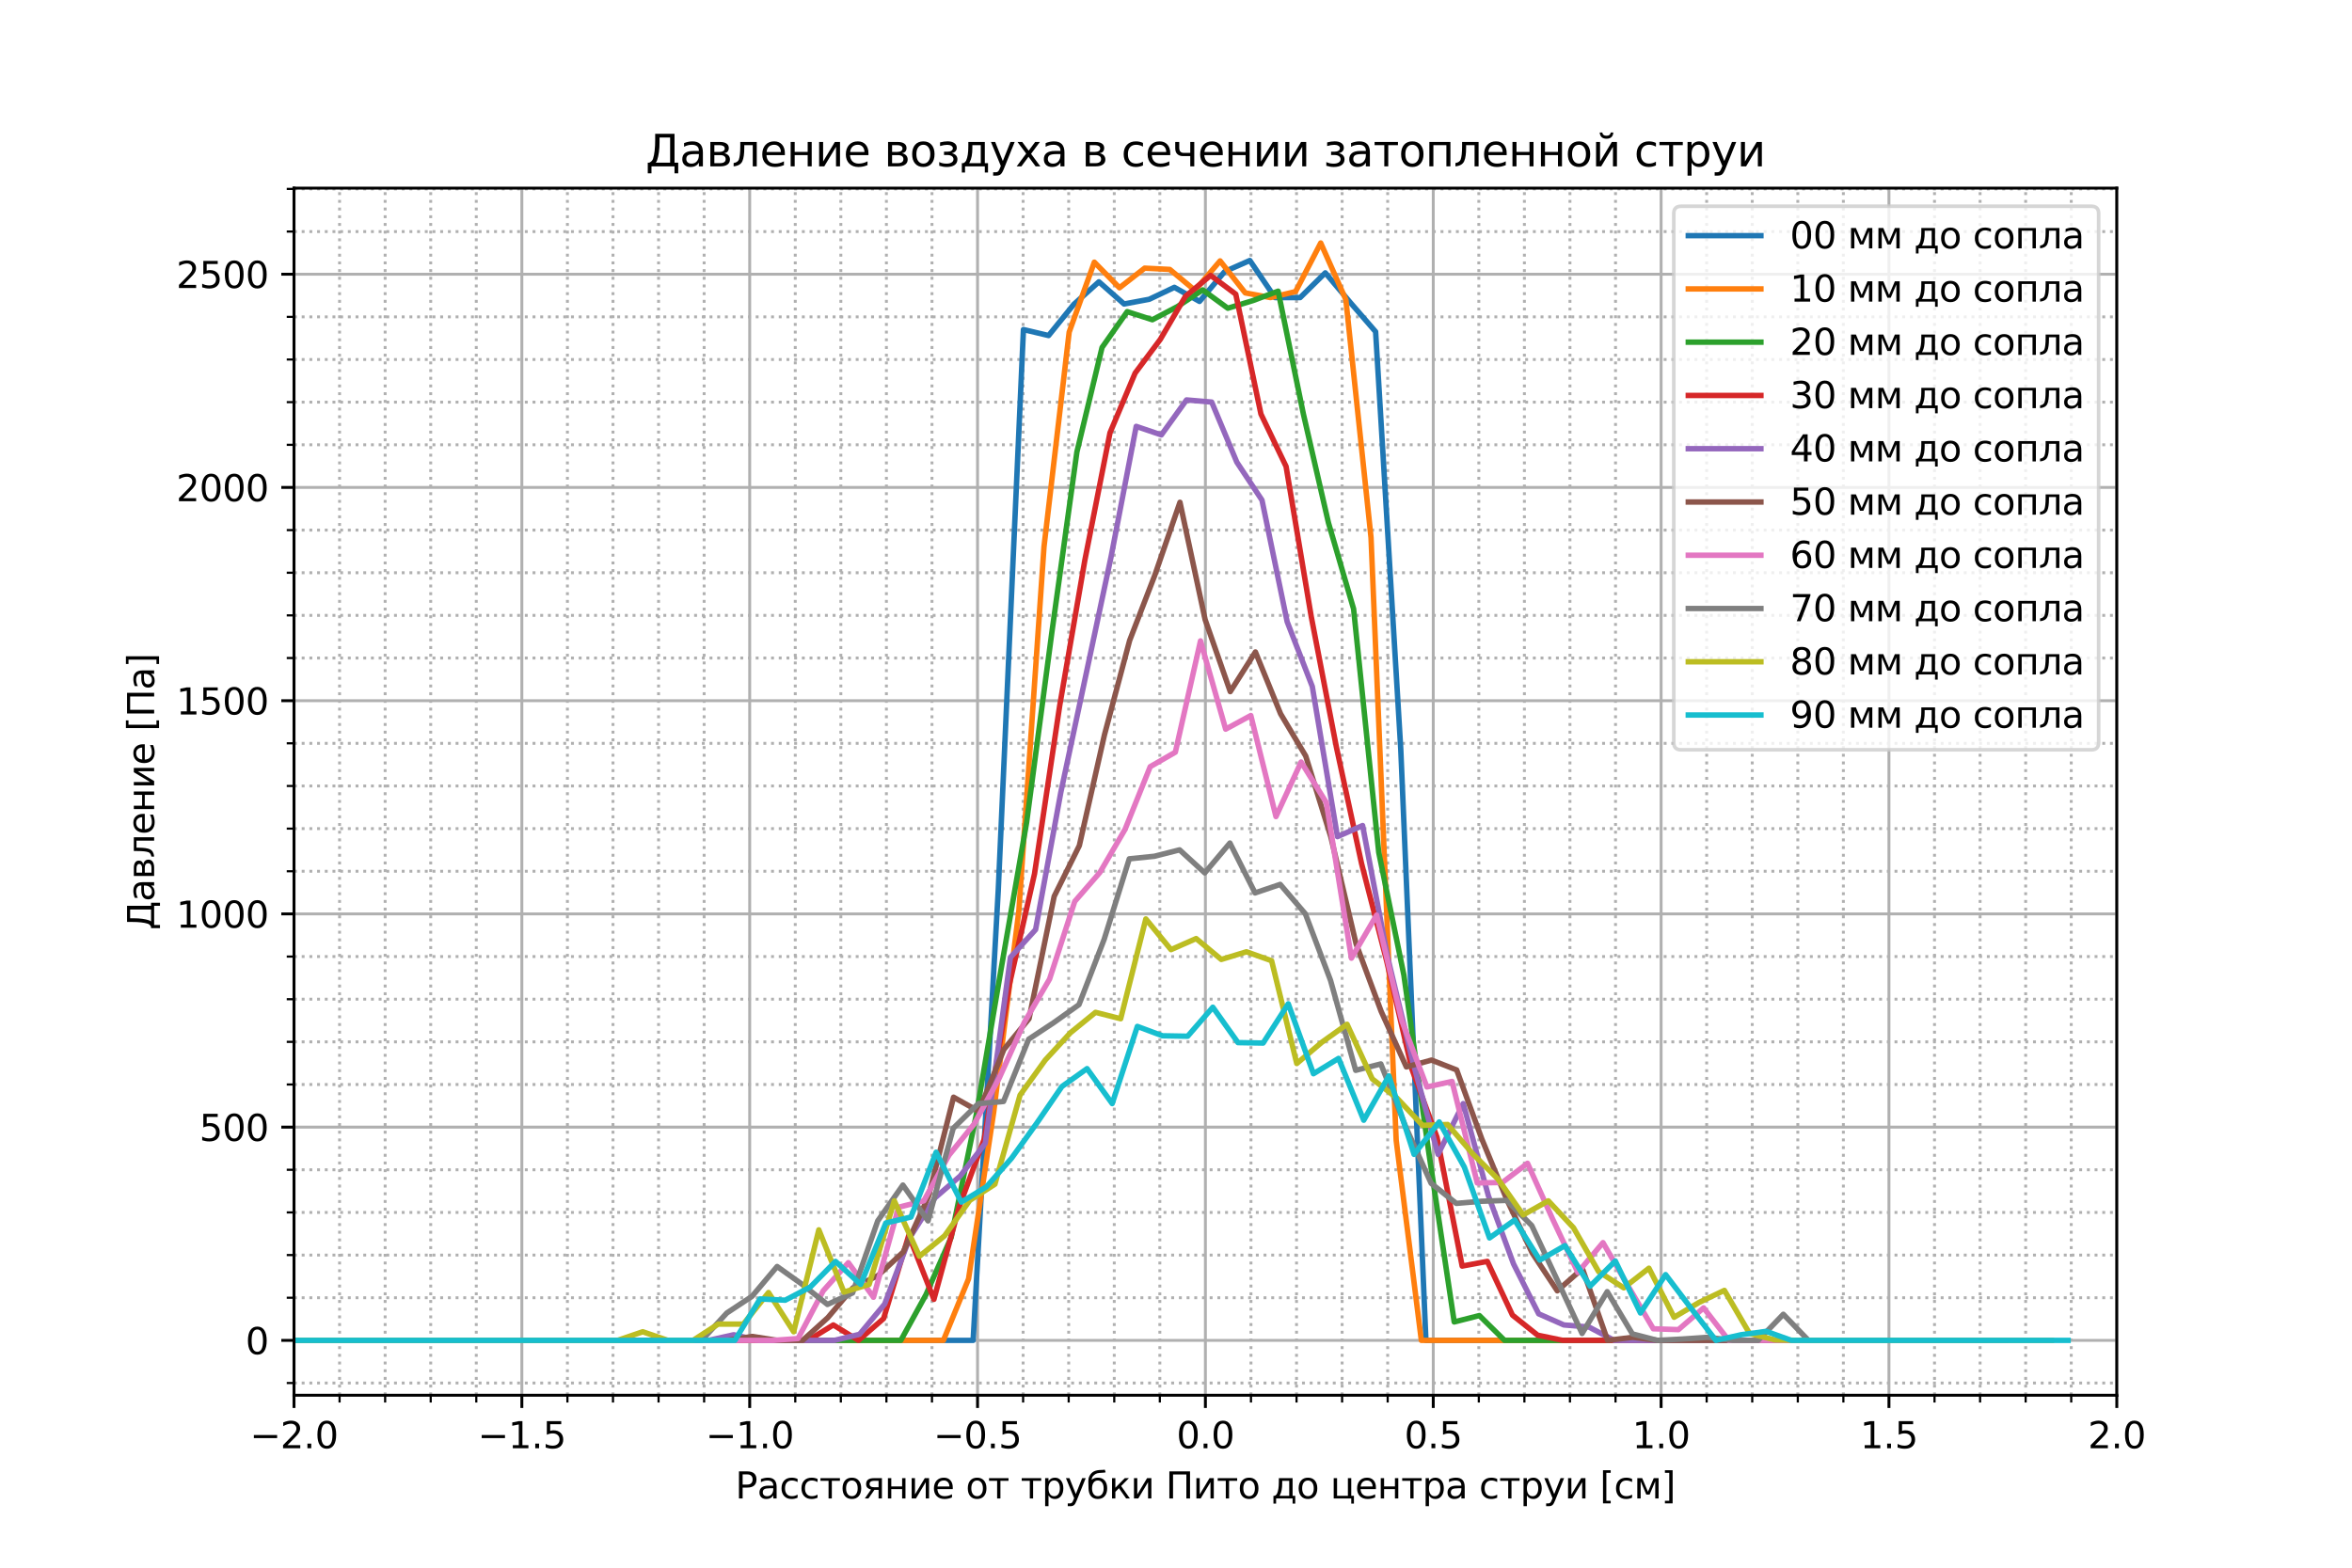 <?xml version="1.0" encoding="utf-8" standalone="no"?>
<!DOCTYPE svg PUBLIC "-//W3C//DTD SVG 1.1//EN"
  "http://www.w3.org/Graphics/SVG/1.1/DTD/svg11.dtd">
<svg xmlns:xlink="http://www.w3.org/1999/xlink" width="648pt" height="432pt" viewBox="0 0 648 432" xmlns="http://www.w3.org/2000/svg" version="1.1">
 <defs>
  <style type="text/css">*{stroke-linejoin: round; stroke-linecap: butt}</style>
 </defs>
 <g id="figure_1">
  <g id="patch_1">
   <path d="M 0 432 
L 648 432 
L 648 0 
L 0 0 
z
" style="fill: #ffffff"/>
  </g>
  <g id="axes_1">
   <g id="patch_2">
    <path d="M 81 384.48 
L 583.2 384.48 
L 583.2 51.84 
L 81 51.84 
z
" style="fill: #ffffff"/>
   </g>
   <g id="matplotlib.axis_1">
    <g id="xtick_1">
     <g id="line2d_1">
      <path d="M 81 384.48 
L 81 51.84 
" clip-path="url(#pc781aadaa1)" style="fill: none; stroke: #b0b0b0; stroke-width: 0.8; stroke-linecap: square"/>
     </g>
     <g id="line2d_2">
      <defs>
       <path id="md215ba3397" d="M 0 0 
L 0 3.5 
" style="stroke: #000000; stroke-width: 0.8"/>
      </defs>
      <g>
       <use xlink:href="#md215ba3397" x="81" y="384.48" style="stroke: #000000; stroke-width: 0.8"/>
      </g>
     </g>
     <g id="text_1">
      <!-- −2.0 -->
      <g transform="translate(68.859 399.078) scale(0.1 -0.1)">
       <defs>
        <path id="DejaVuSans-2212" d="M 678 2272 
L 4684 2272 
L 4684 1741 
L 678 1741 
L 678 2272 
z
" transform="scale(0.016)"/>
        <path id="DejaVuSans-32" d="M 1228 531 
L 3431 531 
L 3431 0 
L 469 0 
L 469 531 
Q 828 903 1448 1529 
Q 2069 2156 2228 2338 
Q 2531 2678 2651 2914 
Q 2772 3150 2772 3378 
Q 2772 3750 2511 3984 
Q 2250 4219 1831 4219 
Q 1534 4219 1204 4116 
Q 875 4013 500 3803 
L 500 4441 
Q 881 4594 1212 4672 
Q 1544 4750 1819 4750 
Q 2544 4750 2975 4387 
Q 3406 4025 3406 3419 
Q 3406 3131 3298 2873 
Q 3191 2616 2906 2266 
Q 2828 2175 2409 1742 
Q 1991 1309 1228 531 
z
" transform="scale(0.016)"/>
        <path id="DejaVuSans-2e" d="M 684 794 
L 1344 794 
L 1344 0 
L 684 0 
L 684 794 
z
" transform="scale(0.016)"/>
        <path id="DejaVuSans-30" d="M 2034 4250 
Q 1547 4250 1301 3770 
Q 1056 3291 1056 2328 
Q 1056 1369 1301 889 
Q 1547 409 2034 409 
Q 2525 409 2770 889 
Q 3016 1369 3016 2328 
Q 3016 3291 2770 3770 
Q 2525 4250 2034 4250 
z
M 2034 4750 
Q 2819 4750 3233 4129 
Q 3647 3509 3647 2328 
Q 3647 1150 3233 529 
Q 2819 -91 2034 -91 
Q 1250 -91 836 529 
Q 422 1150 422 2328 
Q 422 3509 836 4129 
Q 1250 4750 2034 4750 
z
" transform="scale(0.016)"/>
       </defs>
       <use xlink:href="#DejaVuSans-2212"/>
       <use xlink:href="#DejaVuSans-32" x="83.789"/>
       <use xlink:href="#DejaVuSans-2e" x="147.412"/>
       <use xlink:href="#DejaVuSans-30" x="179.199"/>
      </g>
     </g>
    </g>
    <g id="xtick_2">
     <g id="line2d_3">
      <path d="M 143.775 384.48 
L 143.775 51.84 
" clip-path="url(#pc781aadaa1)" style="fill: none; stroke: #b0b0b0; stroke-width: 0.8; stroke-linecap: square"/>
     </g>
     <g id="line2d_4">
      <g>
       <use xlink:href="#md215ba3397" x="143.775" y="384.48" style="stroke: #000000; stroke-width: 0.8"/>
      </g>
     </g>
     <g id="text_2">
      <!-- −1.5 -->
      <g transform="translate(131.634 399.078) scale(0.1 -0.1)">
       <defs>
        <path id="DejaVuSans-31" d="M 794 531 
L 1825 531 
L 1825 4091 
L 703 3866 
L 703 4441 
L 1819 4666 
L 2450 4666 
L 2450 531 
L 3481 531 
L 3481 0 
L 794 0 
L 794 531 
z
" transform="scale(0.016)"/>
        <path id="DejaVuSans-35" d="M 691 4666 
L 3169 4666 
L 3169 4134 
L 1269 4134 
L 1269 2991 
Q 1406 3038 1543 3061 
Q 1681 3084 1819 3084 
Q 2600 3084 3056 2656 
Q 3513 2228 3513 1497 
Q 3513 744 3044 326 
Q 2575 -91 1722 -91 
Q 1428 -91 1123 -41 
Q 819 9 494 109 
L 494 744 
Q 775 591 1075 516 
Q 1375 441 1709 441 
Q 2250 441 2565 725 
Q 2881 1009 2881 1497 
Q 2881 1984 2565 2268 
Q 2250 2553 1709 2553 
Q 1456 2553 1204 2497 
Q 953 2441 691 2322 
L 691 4666 
z
" transform="scale(0.016)"/>
       </defs>
       <use xlink:href="#DejaVuSans-2212"/>
       <use xlink:href="#DejaVuSans-31" x="83.789"/>
       <use xlink:href="#DejaVuSans-2e" x="147.412"/>
       <use xlink:href="#DejaVuSans-35" x="179.199"/>
      </g>
     </g>
    </g>
    <g id="xtick_3">
     <g id="line2d_5">
      <path d="M 206.55 384.48 
L 206.55 51.84 
" clip-path="url(#pc781aadaa1)" style="fill: none; stroke: #b0b0b0; stroke-width: 0.8; stroke-linecap: square"/>
     </g>
     <g id="line2d_6">
      <g>
       <use xlink:href="#md215ba3397" x="206.55" y="384.48" style="stroke: #000000; stroke-width: 0.8"/>
      </g>
     </g>
     <g id="text_3">
      <!-- −1.0 -->
      <g transform="translate(194.409 399.078) scale(0.1 -0.1)">
       <use xlink:href="#DejaVuSans-2212"/>
       <use xlink:href="#DejaVuSans-31" x="83.789"/>
       <use xlink:href="#DejaVuSans-2e" x="147.412"/>
       <use xlink:href="#DejaVuSans-30" x="179.199"/>
      </g>
     </g>
    </g>
    <g id="xtick_4">
     <g id="line2d_7">
      <path d="M 269.325 384.48 
L 269.325 51.84 
" clip-path="url(#pc781aadaa1)" style="fill: none; stroke: #b0b0b0; stroke-width: 0.8; stroke-linecap: square"/>
     </g>
     <g id="line2d_8">
      <g>
       <use xlink:href="#md215ba3397" x="269.325" y="384.48" style="stroke: #000000; stroke-width: 0.8"/>
      </g>
     </g>
     <g id="text_4">
      <!-- −0.5 -->
      <g transform="translate(257.184 399.078) scale(0.1 -0.1)">
       <use xlink:href="#DejaVuSans-2212"/>
       <use xlink:href="#DejaVuSans-30" x="83.789"/>
       <use xlink:href="#DejaVuSans-2e" x="147.412"/>
       <use xlink:href="#DejaVuSans-35" x="179.199"/>
      </g>
     </g>
    </g>
    <g id="xtick_5">
     <g id="line2d_9">
      <path d="M 332.1 384.48 
L 332.1 51.84 
" clip-path="url(#pc781aadaa1)" style="fill: none; stroke: #b0b0b0; stroke-width: 0.8; stroke-linecap: square"/>
     </g>
     <g id="line2d_10">
      <g>
       <use xlink:href="#md215ba3397" x="332.1" y="384.48" style="stroke: #000000; stroke-width: 0.8"/>
      </g>
     </g>
     <g id="text_5">
      <!-- 0.0 -->
      <g transform="translate(324.148 399.078) scale(0.1 -0.1)">
       <use xlink:href="#DejaVuSans-30"/>
       <use xlink:href="#DejaVuSans-2e" x="63.623"/>
       <use xlink:href="#DejaVuSans-30" x="95.41"/>
      </g>
     </g>
    </g>
    <g id="xtick_6">
     <g id="line2d_11">
      <path d="M 394.875 384.48 
L 394.875 51.84 
" clip-path="url(#pc781aadaa1)" style="fill: none; stroke: #b0b0b0; stroke-width: 0.8; stroke-linecap: square"/>
     </g>
     <g id="line2d_12">
      <g>
       <use xlink:href="#md215ba3397" x="394.875" y="384.48" style="stroke: #000000; stroke-width: 0.8"/>
      </g>
     </g>
     <g id="text_6">
      <!-- 0.5 -->
      <g transform="translate(386.923 399.078) scale(0.1 -0.1)">
       <use xlink:href="#DejaVuSans-30"/>
       <use xlink:href="#DejaVuSans-2e" x="63.623"/>
       <use xlink:href="#DejaVuSans-35" x="95.41"/>
      </g>
     </g>
    </g>
    <g id="xtick_7">
     <g id="line2d_13">
      <path d="M 457.65 384.48 
L 457.65 51.84 
" clip-path="url(#pc781aadaa1)" style="fill: none; stroke: #b0b0b0; stroke-width: 0.8; stroke-linecap: square"/>
     </g>
     <g id="line2d_14">
      <g>
       <use xlink:href="#md215ba3397" x="457.65" y="384.48" style="stroke: #000000; stroke-width: 0.8"/>
      </g>
     </g>
     <g id="text_7">
      <!-- 1.0 -->
      <g transform="translate(449.698 399.078) scale(0.1 -0.1)">
       <use xlink:href="#DejaVuSans-31"/>
       <use xlink:href="#DejaVuSans-2e" x="63.623"/>
       <use xlink:href="#DejaVuSans-30" x="95.41"/>
      </g>
     </g>
    </g>
    <g id="xtick_8">
     <g id="line2d_15">
      <path d="M 520.425 384.48 
L 520.425 51.84 
" clip-path="url(#pc781aadaa1)" style="fill: none; stroke: #b0b0b0; stroke-width: 0.8; stroke-linecap: square"/>
     </g>
     <g id="line2d_16">
      <g>
       <use xlink:href="#md215ba3397" x="520.425" y="384.48" style="stroke: #000000; stroke-width: 0.8"/>
      </g>
     </g>
     <g id="text_8">
      <!-- 1.5 -->
      <g transform="translate(512.473 399.078) scale(0.1 -0.1)">
       <use xlink:href="#DejaVuSans-31"/>
       <use xlink:href="#DejaVuSans-2e" x="63.623"/>
       <use xlink:href="#DejaVuSans-35" x="95.41"/>
      </g>
     </g>
    </g>
    <g id="xtick_9">
     <g id="line2d_17">
      <path d="M 583.2 384.48 
L 583.2 51.84 
" clip-path="url(#pc781aadaa1)" style="fill: none; stroke: #b0b0b0; stroke-width: 0.8; stroke-linecap: square"/>
     </g>
     <g id="line2d_18">
      <g>
       <use xlink:href="#md215ba3397" x="583.2" y="384.48" style="stroke: #000000; stroke-width: 0.8"/>
      </g>
     </g>
     <g id="text_9">
      <!-- 2.0 -->
      <g transform="translate(575.248 399.078) scale(0.1 -0.1)">
       <use xlink:href="#DejaVuSans-32"/>
       <use xlink:href="#DejaVuSans-2e" x="63.623"/>
       <use xlink:href="#DejaVuSans-30" x="95.41"/>
      </g>
     </g>
    </g>
    <g id="xtick_10">
     <g id="line2d_19">
      <path d="M 93.555 384.48 
L 93.555 51.84 
" clip-path="url(#pc781aadaa1)" style="fill: none; stroke-dasharray: 0.8,1.32; stroke-dashoffset: 0; stroke: #b0b0b0; stroke-width: 0.8"/>
     </g>
     <g id="line2d_20">
      <defs>
       <path id="m4afa8db158" d="M 0 0 
L 0 2 
" style="stroke: #000000; stroke-width: 0.6"/>
      </defs>
      <g>
       <use xlink:href="#m4afa8db158" x="93.555" y="384.48" style="stroke: #000000; stroke-width: 0.6"/>
      </g>
     </g>
    </g>
    <g id="xtick_11">
     <g id="line2d_21">
      <path d="M 106.11 384.48 
L 106.11 51.84 
" clip-path="url(#pc781aadaa1)" style="fill: none; stroke-dasharray: 0.8,1.32; stroke-dashoffset: 0; stroke: #b0b0b0; stroke-width: 0.8"/>
     </g>
     <g id="line2d_22">
      <g>
       <use xlink:href="#m4afa8db158" x="106.11" y="384.48" style="stroke: #000000; stroke-width: 0.6"/>
      </g>
     </g>
    </g>
    <g id="xtick_12">
     <g id="line2d_23">
      <path d="M 118.665 384.48 
L 118.665 51.84 
" clip-path="url(#pc781aadaa1)" style="fill: none; stroke-dasharray: 0.8,1.32; stroke-dashoffset: 0; stroke: #b0b0b0; stroke-width: 0.8"/>
     </g>
     <g id="line2d_24">
      <g>
       <use xlink:href="#m4afa8db158" x="118.665" y="384.48" style="stroke: #000000; stroke-width: 0.6"/>
      </g>
     </g>
    </g>
    <g id="xtick_13">
     <g id="line2d_25">
      <path d="M 131.22 384.48 
L 131.22 51.84 
" clip-path="url(#pc781aadaa1)" style="fill: none; stroke-dasharray: 0.8,1.32; stroke-dashoffset: 0; stroke: #b0b0b0; stroke-width: 0.8"/>
     </g>
     <g id="line2d_26">
      <g>
       <use xlink:href="#m4afa8db158" x="131.22" y="384.48" style="stroke: #000000; stroke-width: 0.6"/>
      </g>
     </g>
    </g>
    <g id="xtick_14">
     <g id="line2d_27">
      <path d="M 156.33 384.48 
L 156.33 51.84 
" clip-path="url(#pc781aadaa1)" style="fill: none; stroke-dasharray: 0.8,1.32; stroke-dashoffset: 0; stroke: #b0b0b0; stroke-width: 0.8"/>
     </g>
     <g id="line2d_28">
      <g>
       <use xlink:href="#m4afa8db158" x="156.33" y="384.48" style="stroke: #000000; stroke-width: 0.6"/>
      </g>
     </g>
    </g>
    <g id="xtick_15">
     <g id="line2d_29">
      <path d="M 168.885 384.48 
L 168.885 51.84 
" clip-path="url(#pc781aadaa1)" style="fill: none; stroke-dasharray: 0.8,1.32; stroke-dashoffset: 0; stroke: #b0b0b0; stroke-width: 0.8"/>
     </g>
     <g id="line2d_30">
      <g>
       <use xlink:href="#m4afa8db158" x="168.885" y="384.48" style="stroke: #000000; stroke-width: 0.6"/>
      </g>
     </g>
    </g>
    <g id="xtick_16">
     <g id="line2d_31">
      <path d="M 181.44 384.48 
L 181.44 51.84 
" clip-path="url(#pc781aadaa1)" style="fill: none; stroke-dasharray: 0.8,1.32; stroke-dashoffset: 0; stroke: #b0b0b0; stroke-width: 0.8"/>
     </g>
     <g id="line2d_32">
      <g>
       <use xlink:href="#m4afa8db158" x="181.44" y="384.48" style="stroke: #000000; stroke-width: 0.6"/>
      </g>
     </g>
    </g>
    <g id="xtick_17">
     <g id="line2d_33">
      <path d="M 193.995 384.48 
L 193.995 51.84 
" clip-path="url(#pc781aadaa1)" style="fill: none; stroke-dasharray: 0.8,1.32; stroke-dashoffset: 0; stroke: #b0b0b0; stroke-width: 0.8"/>
     </g>
     <g id="line2d_34">
      <g>
       <use xlink:href="#m4afa8db158" x="193.995" y="384.48" style="stroke: #000000; stroke-width: 0.6"/>
      </g>
     </g>
    </g>
    <g id="xtick_18">
     <g id="line2d_35">
      <path d="M 219.105 384.48 
L 219.105 51.84 
" clip-path="url(#pc781aadaa1)" style="fill: none; stroke-dasharray: 0.8,1.32; stroke-dashoffset: 0; stroke: #b0b0b0; stroke-width: 0.8"/>
     </g>
     <g id="line2d_36">
      <g>
       <use xlink:href="#m4afa8db158" x="219.105" y="384.48" style="stroke: #000000; stroke-width: 0.6"/>
      </g>
     </g>
    </g>
    <g id="xtick_19">
     <g id="line2d_37">
      <path d="M 231.66 384.48 
L 231.66 51.84 
" clip-path="url(#pc781aadaa1)" style="fill: none; stroke-dasharray: 0.8,1.32; stroke-dashoffset: 0; stroke: #b0b0b0; stroke-width: 0.8"/>
     </g>
     <g id="line2d_38">
      <g>
       <use xlink:href="#m4afa8db158" x="231.66" y="384.48" style="stroke: #000000; stroke-width: 0.6"/>
      </g>
     </g>
    </g>
    <g id="xtick_20">
     <g id="line2d_39">
      <path d="M 244.215 384.48 
L 244.215 51.84 
" clip-path="url(#pc781aadaa1)" style="fill: none; stroke-dasharray: 0.8,1.32; stroke-dashoffset: 0; stroke: #b0b0b0; stroke-width: 0.8"/>
     </g>
     <g id="line2d_40">
      <g>
       <use xlink:href="#m4afa8db158" x="244.215" y="384.48" style="stroke: #000000; stroke-width: 0.6"/>
      </g>
     </g>
    </g>
    <g id="xtick_21">
     <g id="line2d_41">
      <path d="M 256.77 384.48 
L 256.77 51.84 
" clip-path="url(#pc781aadaa1)" style="fill: none; stroke-dasharray: 0.8,1.32; stroke-dashoffset: 0; stroke: #b0b0b0; stroke-width: 0.8"/>
     </g>
     <g id="line2d_42">
      <g>
       <use xlink:href="#m4afa8db158" x="256.77" y="384.48" style="stroke: #000000; stroke-width: 0.6"/>
      </g>
     </g>
    </g>
    <g id="xtick_22">
     <g id="line2d_43">
      <path d="M 281.88 384.48 
L 281.88 51.84 
" clip-path="url(#pc781aadaa1)" style="fill: none; stroke-dasharray: 0.8,1.32; stroke-dashoffset: 0; stroke: #b0b0b0; stroke-width: 0.8"/>
     </g>
     <g id="line2d_44">
      <g>
       <use xlink:href="#m4afa8db158" x="281.88" y="384.48" style="stroke: #000000; stroke-width: 0.6"/>
      </g>
     </g>
    </g>
    <g id="xtick_23">
     <g id="line2d_45">
      <path d="M 294.435 384.48 
L 294.435 51.84 
" clip-path="url(#pc781aadaa1)" style="fill: none; stroke-dasharray: 0.8,1.32; stroke-dashoffset: 0; stroke: #b0b0b0; stroke-width: 0.8"/>
     </g>
     <g id="line2d_46">
      <g>
       <use xlink:href="#m4afa8db158" x="294.435" y="384.48" style="stroke: #000000; stroke-width: 0.6"/>
      </g>
     </g>
    </g>
    <g id="xtick_24">
     <g id="line2d_47">
      <path d="M 306.99 384.48 
L 306.99 51.84 
" clip-path="url(#pc781aadaa1)" style="fill: none; stroke-dasharray: 0.8,1.32; stroke-dashoffset: 0; stroke: #b0b0b0; stroke-width: 0.8"/>
     </g>
     <g id="line2d_48">
      <g>
       <use xlink:href="#m4afa8db158" x="306.99" y="384.48" style="stroke: #000000; stroke-width: 0.6"/>
      </g>
     </g>
    </g>
    <g id="xtick_25">
     <g id="line2d_49">
      <path d="M 319.545 384.48 
L 319.545 51.84 
" clip-path="url(#pc781aadaa1)" style="fill: none; stroke-dasharray: 0.8,1.32; stroke-dashoffset: 0; stroke: #b0b0b0; stroke-width: 0.8"/>
     </g>
     <g id="line2d_50">
      <g>
       <use xlink:href="#m4afa8db158" x="319.545" y="384.48" style="stroke: #000000; stroke-width: 0.6"/>
      </g>
     </g>
    </g>
    <g id="xtick_26">
     <g id="line2d_51">
      <path d="M 344.655 384.48 
L 344.655 51.84 
" clip-path="url(#pc781aadaa1)" style="fill: none; stroke-dasharray: 0.8,1.32; stroke-dashoffset: 0; stroke: #b0b0b0; stroke-width: 0.8"/>
     </g>
     <g id="line2d_52">
      <g>
       <use xlink:href="#m4afa8db158" x="344.655" y="384.48" style="stroke: #000000; stroke-width: 0.6"/>
      </g>
     </g>
    </g>
    <g id="xtick_27">
     <g id="line2d_53">
      <path d="M 357.21 384.48 
L 357.21 51.84 
" clip-path="url(#pc781aadaa1)" style="fill: none; stroke-dasharray: 0.8,1.32; stroke-dashoffset: 0; stroke: #b0b0b0; stroke-width: 0.8"/>
     </g>
     <g id="line2d_54">
      <g>
       <use xlink:href="#m4afa8db158" x="357.21" y="384.48" style="stroke: #000000; stroke-width: 0.6"/>
      </g>
     </g>
    </g>
    <g id="xtick_28">
     <g id="line2d_55">
      <path d="M 369.765 384.48 
L 369.765 51.84 
" clip-path="url(#pc781aadaa1)" style="fill: none; stroke-dasharray: 0.8,1.32; stroke-dashoffset: 0; stroke: #b0b0b0; stroke-width: 0.8"/>
     </g>
     <g id="line2d_56">
      <g>
       <use xlink:href="#m4afa8db158" x="369.765" y="384.48" style="stroke: #000000; stroke-width: 0.6"/>
      </g>
     </g>
    </g>
    <g id="xtick_29">
     <g id="line2d_57">
      <path d="M 382.32 384.48 
L 382.32 51.84 
" clip-path="url(#pc781aadaa1)" style="fill: none; stroke-dasharray: 0.8,1.32; stroke-dashoffset: 0; stroke: #b0b0b0; stroke-width: 0.8"/>
     </g>
     <g id="line2d_58">
      <g>
       <use xlink:href="#m4afa8db158" x="382.32" y="384.48" style="stroke: #000000; stroke-width: 0.6"/>
      </g>
     </g>
    </g>
    <g id="xtick_30">
     <g id="line2d_59">
      <path d="M 407.43 384.48 
L 407.43 51.84 
" clip-path="url(#pc781aadaa1)" style="fill: none; stroke-dasharray: 0.8,1.32; stroke-dashoffset: 0; stroke: #b0b0b0; stroke-width: 0.8"/>
     </g>
     <g id="line2d_60">
      <g>
       <use xlink:href="#m4afa8db158" x="407.43" y="384.48" style="stroke: #000000; stroke-width: 0.6"/>
      </g>
     </g>
    </g>
    <g id="xtick_31">
     <g id="line2d_61">
      <path d="M 419.985 384.48 
L 419.985 51.84 
" clip-path="url(#pc781aadaa1)" style="fill: none; stroke-dasharray: 0.8,1.32; stroke-dashoffset: 0; stroke: #b0b0b0; stroke-width: 0.8"/>
     </g>
     <g id="line2d_62">
      <g>
       <use xlink:href="#m4afa8db158" x="419.985" y="384.48" style="stroke: #000000; stroke-width: 0.6"/>
      </g>
     </g>
    </g>
    <g id="xtick_32">
     <g id="line2d_63">
      <path d="M 432.54 384.48 
L 432.54 51.84 
" clip-path="url(#pc781aadaa1)" style="fill: none; stroke-dasharray: 0.8,1.32; stroke-dashoffset: 0; stroke: #b0b0b0; stroke-width: 0.8"/>
     </g>
     <g id="line2d_64">
      <g>
       <use xlink:href="#m4afa8db158" x="432.54" y="384.48" style="stroke: #000000; stroke-width: 0.6"/>
      </g>
     </g>
    </g>
    <g id="xtick_33">
     <g id="line2d_65">
      <path d="M 445.095 384.48 
L 445.095 51.84 
" clip-path="url(#pc781aadaa1)" style="fill: none; stroke-dasharray: 0.8,1.32; stroke-dashoffset: 0; stroke: #b0b0b0; stroke-width: 0.8"/>
     </g>
     <g id="line2d_66">
      <g>
       <use xlink:href="#m4afa8db158" x="445.095" y="384.48" style="stroke: #000000; stroke-width: 0.6"/>
      </g>
     </g>
    </g>
    <g id="xtick_34">
     <g id="line2d_67">
      <path d="M 470.205 384.48 
L 470.205 51.84 
" clip-path="url(#pc781aadaa1)" style="fill: none; stroke-dasharray: 0.8,1.32; stroke-dashoffset: 0; stroke: #b0b0b0; stroke-width: 0.8"/>
     </g>
     <g id="line2d_68">
      <g>
       <use xlink:href="#m4afa8db158" x="470.205" y="384.48" style="stroke: #000000; stroke-width: 0.6"/>
      </g>
     </g>
    </g>
    <g id="xtick_35">
     <g id="line2d_69">
      <path d="M 482.76 384.48 
L 482.76 51.84 
" clip-path="url(#pc781aadaa1)" style="fill: none; stroke-dasharray: 0.8,1.32; stroke-dashoffset: 0; stroke: #b0b0b0; stroke-width: 0.8"/>
     </g>
     <g id="line2d_70">
      <g>
       <use xlink:href="#m4afa8db158" x="482.76" y="384.48" style="stroke: #000000; stroke-width: 0.6"/>
      </g>
     </g>
    </g>
    <g id="xtick_36">
     <g id="line2d_71">
      <path d="M 495.315 384.48 
L 495.315 51.84 
" clip-path="url(#pc781aadaa1)" style="fill: none; stroke-dasharray: 0.8,1.32; stroke-dashoffset: 0; stroke: #b0b0b0; stroke-width: 0.8"/>
     </g>
     <g id="line2d_72">
      <g>
       <use xlink:href="#m4afa8db158" x="495.315" y="384.48" style="stroke: #000000; stroke-width: 0.6"/>
      </g>
     </g>
    </g>
    <g id="xtick_37">
     <g id="line2d_73">
      <path d="M 507.87 384.48 
L 507.87 51.84 
" clip-path="url(#pc781aadaa1)" style="fill: none; stroke-dasharray: 0.8,1.32; stroke-dashoffset: 0; stroke: #b0b0b0; stroke-width: 0.8"/>
     </g>
     <g id="line2d_74">
      <g>
       <use xlink:href="#m4afa8db158" x="507.87" y="384.48" style="stroke: #000000; stroke-width: 0.6"/>
      </g>
     </g>
    </g>
    <g id="xtick_38">
     <g id="line2d_75">
      <path d="M 532.98 384.48 
L 532.98 51.84 
" clip-path="url(#pc781aadaa1)" style="fill: none; stroke-dasharray: 0.8,1.32; stroke-dashoffset: 0; stroke: #b0b0b0; stroke-width: 0.8"/>
     </g>
     <g id="line2d_76">
      <g>
       <use xlink:href="#m4afa8db158" x="532.98" y="384.48" style="stroke: #000000; stroke-width: 0.6"/>
      </g>
     </g>
    </g>
    <g id="xtick_39">
     <g id="line2d_77">
      <path d="M 545.535 384.48 
L 545.535 51.84 
" clip-path="url(#pc781aadaa1)" style="fill: none; stroke-dasharray: 0.8,1.32; stroke-dashoffset: 0; stroke: #b0b0b0; stroke-width: 0.8"/>
     </g>
     <g id="line2d_78">
      <g>
       <use xlink:href="#m4afa8db158" x="545.535" y="384.48" style="stroke: #000000; stroke-width: 0.6"/>
      </g>
     </g>
    </g>
    <g id="xtick_40">
     <g id="line2d_79">
      <path d="M 558.09 384.48 
L 558.09 51.84 
" clip-path="url(#pc781aadaa1)" style="fill: none; stroke-dasharray: 0.8,1.32; stroke-dashoffset: 0; stroke: #b0b0b0; stroke-width: 0.8"/>
     </g>
     <g id="line2d_80">
      <g>
       <use xlink:href="#m4afa8db158" x="558.09" y="384.48" style="stroke: #000000; stroke-width: 0.6"/>
      </g>
     </g>
    </g>
    <g id="xtick_41">
     <g id="line2d_81">
      <path d="M 570.645 384.48 
L 570.645 51.84 
" clip-path="url(#pc781aadaa1)" style="fill: none; stroke-dasharray: 0.8,1.32; stroke-dashoffset: 0; stroke: #b0b0b0; stroke-width: 0.8"/>
     </g>
     <g id="line2d_82">
      <g>
       <use xlink:href="#m4afa8db158" x="570.645" y="384.48" style="stroke: #000000; stroke-width: 0.6"/>
      </g>
     </g>
    </g>
    <g id="text_10">
     <!-- Расстояние от трубки Пито до центра струи [см] -->
     <g transform="translate(202.59 412.927) scale(0.1 -0.1)">
      <defs>
       <path id="DejaVuSans-420" d="M 1259 4147 
L 1259 2394 
L 2053 2394 
Q 2494 2394 2734 2622 
Q 2975 2850 2975 3272 
Q 2975 3691 2734 3919 
Q 2494 4147 2053 4147 
L 1259 4147 
z
M 628 4666 
L 2053 4666 
Q 2838 4666 3239 4311 
Q 3641 3956 3641 3272 
Q 3641 2581 3239 2228 
Q 2838 1875 2053 1875 
L 1259 1875 
L 1259 0 
L 628 0 
L 628 4666 
z
" transform="scale(0.016)"/>
       <path id="DejaVuSans-430" d="M 2194 1759 
Q 1497 1759 1228 1600 
Q 959 1441 959 1056 
Q 959 750 1161 570 
Q 1363 391 1709 391 
Q 2188 391 2477 730 
Q 2766 1069 2766 1631 
L 2766 1759 
L 2194 1759 
z
M 3341 1997 
L 3341 0 
L 2766 0 
L 2766 531 
Q 2569 213 2275 61 
Q 1981 -91 1556 -91 
Q 1019 -91 701 211 
Q 384 513 384 1019 
Q 384 1609 779 1909 
Q 1175 2209 1959 2209 
L 2766 2209 
L 2766 2266 
Q 2766 2663 2505 2880 
Q 2244 3097 1772 3097 
Q 1472 3097 1187 3025 
Q 903 2953 641 2809 
L 641 3341 
Q 956 3463 1253 3523 
Q 1550 3584 1831 3584 
Q 2591 3584 2966 3190 
Q 3341 2797 3341 1997 
z
" transform="scale(0.016)"/>
       <path id="DejaVuSans-441" d="M 3122 3366 
L 3122 2828 
Q 2878 2963 2633 3030 
Q 2388 3097 2138 3097 
Q 1578 3097 1268 2742 
Q 959 2388 959 1747 
Q 959 1106 1268 751 
Q 1578 397 2138 397 
Q 2388 397 2633 464 
Q 2878 531 3122 666 
L 3122 134 
Q 2881 22 2623 -34 
Q 2366 -91 2075 -91 
Q 1284 -91 818 406 
Q 353 903 353 1747 
Q 353 2603 823 3093 
Q 1294 3584 2113 3584 
Q 2378 3584 2631 3529 
Q 2884 3475 3122 3366 
z
" transform="scale(0.016)"/>
       <path id="DejaVuSans-442" d="M 188 3500 
L 3541 3500 
L 3541 3041 
L 2147 3041 
L 2147 0 
L 1581 0 
L 1581 3041 
L 188 3041 
L 188 3500 
z
" transform="scale(0.016)"/>
       <path id="DejaVuSans-43e" d="M 1959 3097 
Q 1497 3097 1228 2736 
Q 959 2375 959 1747 
Q 959 1119 1226 758 
Q 1494 397 1959 397 
Q 2419 397 2687 759 
Q 2956 1122 2956 1747 
Q 2956 2369 2687 2733 
Q 2419 3097 1959 3097 
z
M 1959 3584 
Q 2709 3584 3137 3096 
Q 3566 2609 3566 1747 
Q 3566 888 3137 398 
Q 2709 -91 1959 -91 
Q 1206 -91 779 398 
Q 353 888 353 1747 
Q 353 2609 779 3096 
Q 1206 3584 1959 3584 
z
" transform="scale(0.016)"/>
       <path id="DejaVuSans-44f" d="M 1181 2491 
Q 1181 2231 1381 2084 
Q 1581 1938 1953 1938 
L 2728 1938 
L 2728 3041 
L 1953 3041 
Q 1581 3041 1381 2897 
Q 1181 2753 1181 2491 
z
M 363 0 
L 1431 1534 
Q 1069 1616 828 1830 
Q 588 2044 588 2491 
Q 588 2997 923 3248 
Q 1259 3500 1938 3500 
L 3306 3500 
L 3306 0 
L 2728 0 
L 2728 1478 
L 2013 1478 
L 981 0 
L 363 0 
z
" transform="scale(0.016)"/>
       <path id="DejaVuSans-43d" d="M 581 3500 
L 1159 3500 
L 1159 2072 
L 3025 2072 
L 3025 3500 
L 3603 3500 
L 3603 0 
L 3025 0 
L 3025 1613 
L 1159 1613 
L 1159 0 
L 581 0 
L 581 3500 
z
" transform="scale(0.016)"/>
       <path id="DejaVuSans-438" d="M 3578 3500 
L 3578 0 
L 3006 0 
L 3006 2809 
L 1319 0 
L 581 0 
L 581 3500 
L 1153 3500 
L 1153 697 
L 2838 3500 
L 3578 3500 
z
" transform="scale(0.016)"/>
       <path id="DejaVuSans-435" d="M 3597 1894 
L 3597 1613 
L 953 1613 
Q 991 1019 1311 708 
Q 1631 397 2203 397 
Q 2534 397 2845 478 
Q 3156 559 3463 722 
L 3463 178 
Q 3153 47 2828 -22 
Q 2503 -91 2169 -91 
Q 1331 -91 842 396 
Q 353 884 353 1716 
Q 353 2575 817 3079 
Q 1281 3584 2069 3584 
Q 2775 3584 3186 3129 
Q 3597 2675 3597 1894 
z
M 3022 2063 
Q 3016 2534 2758 2815 
Q 2500 3097 2075 3097 
Q 1594 3097 1305 2825 
Q 1016 2553 972 2059 
L 3022 2063 
z
" transform="scale(0.016)"/>
       <path id="DejaVuSans-20" transform="scale(0.016)"/>
       <path id="DejaVuSans-440" d="M 1159 525 
L 1159 -1331 
L 581 -1331 
L 581 3500 
L 1159 3500 
L 1159 2969 
Q 1341 3281 1617 3432 
Q 1894 3584 2278 3584 
Q 2916 3584 3314 3078 
Q 3713 2572 3713 1747 
Q 3713 922 3314 415 
Q 2916 -91 2278 -91 
Q 1894 -91 1617 61 
Q 1341 213 1159 525 
z
M 3116 1747 
Q 3116 2381 2855 2742 
Q 2594 3103 2138 3103 
Q 1681 3103 1420 2742 
Q 1159 2381 1159 1747 
Q 1159 1113 1420 752 
Q 1681 391 2138 391 
Q 2594 391 2855 752 
Q 3116 1113 3116 1747 
z
" transform="scale(0.016)"/>
       <path id="DejaVuSans-443" d="M 2059 -325 
Q 1816 -950 1584 -1140 
Q 1353 -1331 966 -1331 
L 506 -1331 
L 506 -850 
L 844 -850 
Q 1081 -850 1212 -737 
Q 1344 -625 1503 -206 
L 1606 56 
L 191 3500 
L 800 3500 
L 1894 763 
L 2988 3500 
L 3597 3500 
L 2059 -325 
z
" transform="scale(0.016)"/>
       <path id="DejaVuSans-431" d="M 1991 3584 
Q 2741 3584 3169 3096 
Q 3597 2609 3597 1747 
Q 3597 888 3169 398 
Q 2741 -91 1991 -91 
Q 1238 -91 822 384 
Q 406 859 384 1747 
L 366 2463 
Q 350 2834 350 2963 
Q 350 3463 531 3831 
Q 816 4409 1308 4659 
Q 1800 4909 2625 4916 
Q 3006 4919 3175 4972 
L 3334 4516 
Q 3181 4453 3041 4450 
L 2259 4397 
Q 1866 4369 1628 4231 
Q 1006 3866 947 3388 
L 925 3213 
Q 1331 3584 1991 3584 
z
M 1991 3097 
Q 1528 3097 1259 2736 
Q 991 2375 991 1747 
Q 991 1119 1258 758 
Q 1525 397 1991 397 
Q 2450 397 2719 759 
Q 2988 1122 2988 1747 
Q 2988 2369 2719 2733 
Q 2450 3097 1991 3097 
z
" transform="scale(0.016)"/>
       <path id="DejaVuSans-43a" d="M 581 3500 
L 1153 3500 
L 1153 1856 
L 2775 3500 
L 3481 3500 
L 2144 2147 
L 3653 0 
L 3009 0 
L 1769 1766 
L 1153 1141 
L 1153 0 
L 581 0 
L 581 3500 
z
" transform="scale(0.016)"/>
       <path id="DejaVuSans-41f" d="M 4184 4666 
L 4184 0 
L 3553 0 
L 3553 4134 
L 1259 4134 
L 1259 0 
L 628 0 
L 628 4666 
L 4184 4666 
z
" transform="scale(0.016)"/>
       <path id="DejaVuSans-434" d="M 1384 459 
L 3053 459 
L 3053 3041 
L 1844 3041 
L 1844 2603 
Q 1844 1316 1475 628 
L 1384 459 
z
M 550 459 
Q 834 584 959 850 
Q 1266 1509 1266 2838 
L 1266 3500 
L 3631 3500 
L 3631 459 
L 4091 459 
L 4091 -884 
L 3631 -884 
L 3631 0 
L 794 0 
L 794 -884 
L 334 -884 
L 334 459 
L 550 459 
z
" transform="scale(0.016)"/>
       <path id="DejaVuSans-446" d="M 3603 0 
L 581 0 
L 581 3500 
L 1159 3500 
L 1159 459 
L 3025 459 
L 3025 3500 
L 3603 3500 
L 3603 459 
L 4063 459 
L 4063 -884 
L 3603 -884 
L 3603 0 
z
" transform="scale(0.016)"/>
       <path id="DejaVuSans-5b" d="M 550 4863 
L 1875 4863 
L 1875 4416 
L 1125 4416 
L 1125 -397 
L 1875 -397 
L 1875 -844 
L 550 -844 
L 550 4863 
z
" transform="scale(0.016)"/>
       <path id="DejaVuSans-43c" d="M 581 3500 
L 1422 3500 
L 2416 1156 
L 3413 3500 
L 4247 3500 
L 4247 0 
L 3669 0 
L 3669 2950 
L 2703 672 
L 2128 672 
L 1159 2950 
L 1159 0 
L 581 0 
L 581 3500 
z
" transform="scale(0.016)"/>
       <path id="DejaVuSans-5d" d="M 1947 4863 
L 1947 -844 
L 622 -844 
L 622 -397 
L 1369 -397 
L 1369 4416 
L 622 4416 
L 622 4863 
L 1947 4863 
z
" transform="scale(0.016)"/>
      </defs>
      <use xlink:href="#DejaVuSans-420"/>
      <use xlink:href="#DejaVuSans-430" x="60.303"/>
      <use xlink:href="#DejaVuSans-441" x="121.582"/>
      <use xlink:href="#DejaVuSans-441" x="176.562"/>
      <use xlink:href="#DejaVuSans-442" x="231.543"/>
      <use xlink:href="#DejaVuSans-43e" x="289.795"/>
      <use xlink:href="#DejaVuSans-44f" x="350.977"/>
      <use xlink:href="#DejaVuSans-43d" x="411.133"/>
      <use xlink:href="#DejaVuSans-438" x="476.514"/>
      <use xlink:href="#DejaVuSans-435" x="541.504"/>
      <use xlink:href="#DejaVuSans-20" x="603.027"/>
      <use xlink:href="#DejaVuSans-43e" x="634.814"/>
      <use xlink:href="#DejaVuSans-442" x="695.996"/>
      <use xlink:href="#DejaVuSans-20" x="754.248"/>
      <use xlink:href="#DejaVuSans-442" x="786.035"/>
      <use xlink:href="#DejaVuSans-440" x="844.287"/>
      <use xlink:href="#DejaVuSans-443" x="907.764"/>
      <use xlink:href="#DejaVuSans-431" x="966.943"/>
      <use xlink:href="#DejaVuSans-43a" x="1028.613"/>
      <use xlink:href="#DejaVuSans-438" x="1089.014"/>
      <use xlink:href="#DejaVuSans-20" x="1154.004"/>
      <use xlink:href="#DejaVuSans-41f" x="1185.791"/>
      <use xlink:href="#DejaVuSans-438" x="1260.986"/>
      <use xlink:href="#DejaVuSans-442" x="1325.977"/>
      <use xlink:href="#DejaVuSans-43e" x="1384.229"/>
      <use xlink:href="#DejaVuSans-20" x="1445.41"/>
      <use xlink:href="#DejaVuSans-434" x="1477.197"/>
      <use xlink:href="#DejaVuSans-43e" x="1546.338"/>
      <use xlink:href="#DejaVuSans-20" x="1607.52"/>
      <use xlink:href="#DejaVuSans-446" x="1639.307"/>
      <use xlink:href="#DejaVuSans-435" x="1707.373"/>
      <use xlink:href="#DejaVuSans-43d" x="1768.896"/>
      <use xlink:href="#DejaVuSans-442" x="1834.277"/>
      <use xlink:href="#DejaVuSans-440" x="1892.529"/>
      <use xlink:href="#DejaVuSans-430" x="1956.006"/>
      <use xlink:href="#DejaVuSans-20" x="2017.285"/>
      <use xlink:href="#DejaVuSans-441" x="2049.072"/>
      <use xlink:href="#DejaVuSans-442" x="2104.053"/>
      <use xlink:href="#DejaVuSans-440" x="2162.305"/>
      <use xlink:href="#DejaVuSans-443" x="2225.781"/>
      <use xlink:href="#DejaVuSans-438" x="2284.961"/>
      <use xlink:href="#DejaVuSans-20" x="2349.951"/>
      <use xlink:href="#DejaVuSans-5b" x="2381.738"/>
      <use xlink:href="#DejaVuSans-441" x="2420.752"/>
      <use xlink:href="#DejaVuSans-43c" x="2475.732"/>
      <use xlink:href="#DejaVuSans-5d" x="2551.172"/>
     </g>
    </g>
   </g>
   <g id="matplotlib.axis_2">
    <g id="ytick_1">
     <g id="line2d_83">
      <path d="M 81 369.36 
L 583.2 369.36 
" clip-path="url(#pc781aadaa1)" style="fill: none; stroke: #b0b0b0; stroke-width: 0.8; stroke-linecap: square"/>
     </g>
     <g id="line2d_84">
      <defs>
       <path id="macf676df08" d="M 0 0 
L -3.5 0 
" style="stroke: #000000; stroke-width: 0.8"/>
      </defs>
      <g>
       <use xlink:href="#macf676df08" x="81" y="369.36" style="stroke: #000000; stroke-width: 0.8"/>
      </g>
     </g>
     <g id="text_11">
      <!-- 0 -->
      <g transform="translate(67.638 373.159) scale(0.1 -0.1)">
       <use xlink:href="#DejaVuSans-30"/>
      </g>
     </g>
    </g>
    <g id="ytick_2">
     <g id="line2d_85">
      <path d="M 81 310.6 
L 583.2 310.6 
" clip-path="url(#pc781aadaa1)" style="fill: none; stroke: #b0b0b0; stroke-width: 0.8; stroke-linecap: square"/>
     </g>
     <g id="line2d_86">
      <g>
       <use xlink:href="#macf676df08" x="81" y="310.6" style="stroke: #000000; stroke-width: 0.8"/>
      </g>
     </g>
     <g id="text_12">
      <!-- 500 -->
      <g transform="translate(54.913 314.4) scale(0.1 -0.1)">
       <use xlink:href="#DejaVuSans-35"/>
       <use xlink:href="#DejaVuSans-30" x="63.623"/>
       <use xlink:href="#DejaVuSans-30" x="127.246"/>
      </g>
     </g>
    </g>
    <g id="ytick_3">
     <g id="line2d_87">
      <path d="M 81 251.841 
L 583.2 251.841 
" clip-path="url(#pc781aadaa1)" style="fill: none; stroke: #b0b0b0; stroke-width: 0.8; stroke-linecap: square"/>
     </g>
     <g id="line2d_88">
      <g>
       <use xlink:href="#macf676df08" x="81" y="251.841" style="stroke: #000000; stroke-width: 0.8"/>
      </g>
     </g>
     <g id="text_13">
      <!-- 1000 -->
      <g transform="translate(48.55 255.64) scale(0.1 -0.1)">
       <use xlink:href="#DejaVuSans-31"/>
       <use xlink:href="#DejaVuSans-30" x="63.623"/>
       <use xlink:href="#DejaVuSans-30" x="127.246"/>
       <use xlink:href="#DejaVuSans-30" x="190.869"/>
      </g>
     </g>
    </g>
    <g id="ytick_4">
     <g id="line2d_89">
      <path d="M 81 193.081 
L 583.2 193.081 
" clip-path="url(#pc781aadaa1)" style="fill: none; stroke: #b0b0b0; stroke-width: 0.8; stroke-linecap: square"/>
     </g>
     <g id="line2d_90">
      <g>
       <use xlink:href="#macf676df08" x="81" y="193.081" style="stroke: #000000; stroke-width: 0.8"/>
      </g>
     </g>
     <g id="text_14">
      <!-- 1500 -->
      <g transform="translate(48.55 196.881) scale(0.1 -0.1)">
       <use xlink:href="#DejaVuSans-31"/>
       <use xlink:href="#DejaVuSans-35" x="63.623"/>
       <use xlink:href="#DejaVuSans-30" x="127.246"/>
       <use xlink:href="#DejaVuSans-30" x="190.869"/>
      </g>
     </g>
    </g>
    <g id="ytick_5">
     <g id="line2d_91">
      <path d="M 81 134.322 
L 583.2 134.322 
" clip-path="url(#pc781aadaa1)" style="fill: none; stroke: #b0b0b0; stroke-width: 0.8; stroke-linecap: square"/>
     </g>
     <g id="line2d_92">
      <g>
       <use xlink:href="#macf676df08" x="81" y="134.322" style="stroke: #000000; stroke-width: 0.8"/>
      </g>
     </g>
     <g id="text_15">
      <!-- 2000 -->
      <g transform="translate(48.55 138.121) scale(0.1 -0.1)">
       <use xlink:href="#DejaVuSans-32"/>
       <use xlink:href="#DejaVuSans-30" x="63.623"/>
       <use xlink:href="#DejaVuSans-30" x="127.246"/>
       <use xlink:href="#DejaVuSans-30" x="190.869"/>
      </g>
     </g>
    </g>
    <g id="ytick_6">
     <g id="line2d_93">
      <path d="M 81 75.562 
L 583.2 75.562 
" clip-path="url(#pc781aadaa1)" style="fill: none; stroke: #b0b0b0; stroke-width: 0.8; stroke-linecap: square"/>
     </g>
     <g id="line2d_94">
      <g>
       <use xlink:href="#macf676df08" x="81" y="75.562" style="stroke: #000000; stroke-width: 0.8"/>
      </g>
     </g>
     <g id="text_16">
      <!-- 2500 -->
      <g transform="translate(48.55 79.361) scale(0.1 -0.1)">
       <use xlink:href="#DejaVuSans-32"/>
       <use xlink:href="#DejaVuSans-35" x="63.623"/>
       <use xlink:href="#DejaVuSans-30" x="127.246"/>
       <use xlink:href="#DejaVuSans-30" x="190.869"/>
      </g>
     </g>
    </g>
    <g id="ytick_7">
     <g id="line2d_95">
      <path d="M 81 381.112 
L 583.2 381.112 
" clip-path="url(#pc781aadaa1)" style="fill: none; stroke-dasharray: 0.8,1.32; stroke-dashoffset: 0; stroke: #b0b0b0; stroke-width: 0.8"/>
     </g>
     <g id="line2d_96">
      <defs>
       <path id="mfc6ded1d7a" d="M 0 0 
L -2 0 
" style="stroke: #000000; stroke-width: 0.6"/>
      </defs>
      <g>
       <use xlink:href="#mfc6ded1d7a" x="81" y="381.112" style="stroke: #000000; stroke-width: 0.6"/>
      </g>
     </g>
    </g>
    <g id="ytick_8">
     <g id="line2d_97">
      <path d="M 81 357.608 
L 583.2 357.608 
" clip-path="url(#pc781aadaa1)" style="fill: none; stroke-dasharray: 0.8,1.32; stroke-dashoffset: 0; stroke: #b0b0b0; stroke-width: 0.8"/>
     </g>
     <g id="line2d_98">
      <g>
       <use xlink:href="#mfc6ded1d7a" x="81" y="357.608" style="stroke: #000000; stroke-width: 0.6"/>
      </g>
     </g>
    </g>
    <g id="ytick_9">
     <g id="line2d_99">
      <path d="M 81 345.856 
L 583.2 345.856 
" clip-path="url(#pc781aadaa1)" style="fill: none; stroke-dasharray: 0.8,1.32; stroke-dashoffset: 0; stroke: #b0b0b0; stroke-width: 0.8"/>
     </g>
     <g id="line2d_100">
      <g>
       <use xlink:href="#mfc6ded1d7a" x="81" y="345.856" style="stroke: #000000; stroke-width: 0.6"/>
      </g>
     </g>
    </g>
    <g id="ytick_10">
     <g id="line2d_101">
      <path d="M 81 334.104 
L 583.2 334.104 
" clip-path="url(#pc781aadaa1)" style="fill: none; stroke-dasharray: 0.8,1.32; stroke-dashoffset: 0; stroke: #b0b0b0; stroke-width: 0.8"/>
     </g>
     <g id="line2d_102">
      <g>
       <use xlink:href="#mfc6ded1d7a" x="81" y="334.104" style="stroke: #000000; stroke-width: 0.6"/>
      </g>
     </g>
    </g>
    <g id="ytick_11">
     <g id="line2d_103">
      <path d="M 81 322.352 
L 583.2 322.352 
" clip-path="url(#pc781aadaa1)" style="fill: none; stroke-dasharray: 0.8,1.32; stroke-dashoffset: 0; stroke: #b0b0b0; stroke-width: 0.8"/>
     </g>
     <g id="line2d_104">
      <g>
       <use xlink:href="#mfc6ded1d7a" x="81" y="322.352" style="stroke: #000000; stroke-width: 0.6"/>
      </g>
     </g>
    </g>
    <g id="ytick_12">
     <g id="line2d_105">
      <path d="M 81 298.849 
L 583.2 298.849 
" clip-path="url(#pc781aadaa1)" style="fill: none; stroke-dasharray: 0.8,1.32; stroke-dashoffset: 0; stroke: #b0b0b0; stroke-width: 0.8"/>
     </g>
     <g id="line2d_106">
      <g>
       <use xlink:href="#mfc6ded1d7a" x="81" y="298.849" style="stroke: #000000; stroke-width: 0.6"/>
      </g>
     </g>
    </g>
    <g id="ytick_13">
     <g id="line2d_107">
      <path d="M 81 287.097 
L 583.2 287.097 
" clip-path="url(#pc781aadaa1)" style="fill: none; stroke-dasharray: 0.8,1.32; stroke-dashoffset: 0; stroke: #b0b0b0; stroke-width: 0.8"/>
     </g>
     <g id="line2d_108">
      <g>
       <use xlink:href="#mfc6ded1d7a" x="81" y="287.097" style="stroke: #000000; stroke-width: 0.6"/>
      </g>
     </g>
    </g>
    <g id="ytick_14">
     <g id="line2d_109">
      <path d="M 81 275.345 
L 583.2 275.345 
" clip-path="url(#pc781aadaa1)" style="fill: none; stroke-dasharray: 0.8,1.32; stroke-dashoffset: 0; stroke: #b0b0b0; stroke-width: 0.8"/>
     </g>
     <g id="line2d_110">
      <g>
       <use xlink:href="#mfc6ded1d7a" x="81" y="275.345" style="stroke: #000000; stroke-width: 0.6"/>
      </g>
     </g>
    </g>
    <g id="ytick_15">
     <g id="line2d_111">
      <path d="M 81 263.593 
L 583.2 263.593 
" clip-path="url(#pc781aadaa1)" style="fill: none; stroke-dasharray: 0.8,1.32; stroke-dashoffset: 0; stroke: #b0b0b0; stroke-width: 0.8"/>
     </g>
     <g id="line2d_112">
      <g>
       <use xlink:href="#mfc6ded1d7a" x="81" y="263.593" style="stroke: #000000; stroke-width: 0.6"/>
      </g>
     </g>
    </g>
    <g id="ytick_16">
     <g id="line2d_113">
      <path d="M 81 240.089 
L 583.2 240.089 
" clip-path="url(#pc781aadaa1)" style="fill: none; stroke-dasharray: 0.8,1.32; stroke-dashoffset: 0; stroke: #b0b0b0; stroke-width: 0.8"/>
     </g>
     <g id="line2d_114">
      <g>
       <use xlink:href="#mfc6ded1d7a" x="81" y="240.089" style="stroke: #000000; stroke-width: 0.6"/>
      </g>
     </g>
    </g>
    <g id="ytick_17">
     <g id="line2d_115">
      <path d="M 81 228.337 
L 583.2 228.337 
" clip-path="url(#pc781aadaa1)" style="fill: none; stroke-dasharray: 0.8,1.32; stroke-dashoffset: 0; stroke: #b0b0b0; stroke-width: 0.8"/>
     </g>
     <g id="line2d_116">
      <g>
       <use xlink:href="#mfc6ded1d7a" x="81" y="228.337" style="stroke: #000000; stroke-width: 0.6"/>
      </g>
     </g>
    </g>
    <g id="ytick_18">
     <g id="line2d_117">
      <path d="M 81 216.585 
L 583.2 216.585 
" clip-path="url(#pc781aadaa1)" style="fill: none; stroke-dasharray: 0.8,1.32; stroke-dashoffset: 0; stroke: #b0b0b0; stroke-width: 0.8"/>
     </g>
     <g id="line2d_118">
      <g>
       <use xlink:href="#mfc6ded1d7a" x="81" y="216.585" style="stroke: #000000; stroke-width: 0.6"/>
      </g>
     </g>
    </g>
    <g id="ytick_19">
     <g id="line2d_119">
      <path d="M 81 204.833 
L 583.2 204.833 
" clip-path="url(#pc781aadaa1)" style="fill: none; stroke-dasharray: 0.8,1.32; stroke-dashoffset: 0; stroke: #b0b0b0; stroke-width: 0.8"/>
     </g>
     <g id="line2d_120">
      <g>
       <use xlink:href="#mfc6ded1d7a" x="81" y="204.833" style="stroke: #000000; stroke-width: 0.6"/>
      </g>
     </g>
    </g>
    <g id="ytick_20">
     <g id="line2d_121">
      <path d="M 81 181.329 
L 583.2 181.329 
" clip-path="url(#pc781aadaa1)" style="fill: none; stroke-dasharray: 0.8,1.32; stroke-dashoffset: 0; stroke: #b0b0b0; stroke-width: 0.8"/>
     </g>
     <g id="line2d_122">
      <g>
       <use xlink:href="#mfc6ded1d7a" x="81" y="181.329" style="stroke: #000000; stroke-width: 0.6"/>
      </g>
     </g>
    </g>
    <g id="ytick_21">
     <g id="line2d_123">
      <path d="M 81 169.577 
L 583.2 169.577 
" clip-path="url(#pc781aadaa1)" style="fill: none; stroke-dasharray: 0.8,1.32; stroke-dashoffset: 0; stroke: #b0b0b0; stroke-width: 0.8"/>
     </g>
     <g id="line2d_124">
      <g>
       <use xlink:href="#mfc6ded1d7a" x="81" y="169.577" style="stroke: #000000; stroke-width: 0.6"/>
      </g>
     </g>
    </g>
    <g id="ytick_22">
     <g id="line2d_125">
      <path d="M 81 157.826 
L 583.2 157.826 
" clip-path="url(#pc781aadaa1)" style="fill: none; stroke-dasharray: 0.8,1.32; stroke-dashoffset: 0; stroke: #b0b0b0; stroke-width: 0.8"/>
     </g>
     <g id="line2d_126">
      <g>
       <use xlink:href="#mfc6ded1d7a" x="81" y="157.826" style="stroke: #000000; stroke-width: 0.6"/>
      </g>
     </g>
    </g>
    <g id="ytick_23">
     <g id="line2d_127">
      <path d="M 81 146.074 
L 583.2 146.074 
" clip-path="url(#pc781aadaa1)" style="fill: none; stroke-dasharray: 0.8,1.32; stroke-dashoffset: 0; stroke: #b0b0b0; stroke-width: 0.8"/>
     </g>
     <g id="line2d_128">
      <g>
       <use xlink:href="#mfc6ded1d7a" x="81" y="146.074" style="stroke: #000000; stroke-width: 0.6"/>
      </g>
     </g>
    </g>
    <g id="ytick_24">
     <g id="line2d_129">
      <path d="M 81 122.57 
L 583.2 122.57 
" clip-path="url(#pc781aadaa1)" style="fill: none; stroke-dasharray: 0.8,1.32; stroke-dashoffset: 0; stroke: #b0b0b0; stroke-width: 0.8"/>
     </g>
     <g id="line2d_130">
      <g>
       <use xlink:href="#mfc6ded1d7a" x="81" y="122.57" style="stroke: #000000; stroke-width: 0.6"/>
      </g>
     </g>
    </g>
    <g id="ytick_25">
     <g id="line2d_131">
      <path d="M 81 110.818 
L 583.2 110.818 
" clip-path="url(#pc781aadaa1)" style="fill: none; stroke-dasharray: 0.8,1.32; stroke-dashoffset: 0; stroke: #b0b0b0; stroke-width: 0.8"/>
     </g>
     <g id="line2d_132">
      <g>
       <use xlink:href="#mfc6ded1d7a" x="81" y="110.818" style="stroke: #000000; stroke-width: 0.6"/>
      </g>
     </g>
    </g>
    <g id="ytick_26">
     <g id="line2d_133">
      <path d="M 81 99.066 
L 583.2 99.066 
" clip-path="url(#pc781aadaa1)" style="fill: none; stroke-dasharray: 0.8,1.32; stroke-dashoffset: 0; stroke: #b0b0b0; stroke-width: 0.8"/>
     </g>
     <g id="line2d_134">
      <g>
       <use xlink:href="#mfc6ded1d7a" x="81" y="99.066" style="stroke: #000000; stroke-width: 0.6"/>
      </g>
     </g>
    </g>
    <g id="ytick_27">
     <g id="line2d_135">
      <path d="M 81 87.314 
L 583.2 87.314 
" clip-path="url(#pc781aadaa1)" style="fill: none; stroke-dasharray: 0.8,1.32; stroke-dashoffset: 0; stroke: #b0b0b0; stroke-width: 0.8"/>
     </g>
     <g id="line2d_136">
      <g>
       <use xlink:href="#mfc6ded1d7a" x="81" y="87.314" style="stroke: #000000; stroke-width: 0.6"/>
      </g>
     </g>
    </g>
    <g id="ytick_28">
     <g id="line2d_137">
      <path d="M 81 63.81 
L 583.2 63.81 
" clip-path="url(#pc781aadaa1)" style="fill: none; stroke-dasharray: 0.8,1.32; stroke-dashoffset: 0; stroke: #b0b0b0; stroke-width: 0.8"/>
     </g>
     <g id="line2d_138">
      <g>
       <use xlink:href="#mfc6ded1d7a" x="81" y="63.81" style="stroke: #000000; stroke-width: 0.6"/>
      </g>
     </g>
    </g>
    <g id="ytick_29">
     <g id="line2d_139">
      <path d="M 81 52.058 
L 583.2 52.058 
" clip-path="url(#pc781aadaa1)" style="fill: none; stroke-dasharray: 0.8,1.32; stroke-dashoffset: 0; stroke: #b0b0b0; stroke-width: 0.8"/>
     </g>
     <g id="line2d_140">
      <g>
       <use xlink:href="#mfc6ded1d7a" x="81" y="52.058" style="stroke: #000000; stroke-width: 0.6"/>
      </g>
     </g>
    </g>
    <g id="text_17">
     <!-- Давление [Па] -->
     <g transform="translate(42.47 256.259) rotate(-90) scale(0.1 -0.1)">
      <defs>
       <path id="DejaVuSans-414" d="M 1459 531 
L 3522 531 
L 3522 4134 
L 2006 4134 
L 2006 3472 
Q 2006 1913 1656 878 
Q 1584 666 1459 531 
z
M 538 531 
Q 956 728 1075 1103 
Q 1378 2066 1378 3784 
L 1378 4666 
L 4153 4666 
L 4153 531 
L 4684 531 
L 4684 -1003 
L 4153 -1003 
L 4153 0 
L 847 0 
L 847 -1003 
L 316 -1003 
L 316 531 
L 538 531 
z
" transform="scale(0.016)"/>
       <path id="DejaVuSans-432" d="M 1156 1613 
L 1156 459 
L 1975 459 
Q 2369 459 2575 607 
Q 2781 756 2781 1038 
Q 2781 1319 2575 1466 
Q 2369 1613 1975 1613 
L 1156 1613 
z
M 1156 3041 
L 1156 2072 
L 1913 2072 
Q 2238 2072 2444 2201 
Q 2650 2331 2650 2563 
Q 2650 2794 2444 2917 
Q 2238 3041 1913 3041 
L 1156 3041 
z
M 581 3500 
L 1950 3500 
Q 2566 3500 2897 3275 
Q 3228 3050 3228 2634 
Q 3228 2313 3059 2123 
Q 2891 1934 2559 1888 
Q 2956 1813 3175 1575 
Q 3394 1338 3394 981 
Q 3394 513 3033 256 
Q 2672 0 2003 0 
L 581 0 
L 581 3500 
z
" transform="scale(0.016)"/>
       <path id="DejaVuSans-43b" d="M 238 0 
L 238 478 
Q 806 566 981 959 
Q 1194 1513 1194 2928 
L 1194 3500 
L 3559 3500 
L 3559 0 
L 2984 0 
L 2984 3041 
L 1769 3041 
L 1769 2694 
Q 1769 1344 1494 738 
Q 1200 91 238 0 
z
" transform="scale(0.016)"/>
      </defs>
      <use xlink:href="#DejaVuSans-414"/>
      <use xlink:href="#DejaVuSans-430" x="78.125"/>
      <use xlink:href="#DejaVuSans-432" x="139.404"/>
      <use xlink:href="#DejaVuSans-43b" x="198.34"/>
      <use xlink:href="#DejaVuSans-435" x="262.256"/>
      <use xlink:href="#DejaVuSans-43d" x="323.779"/>
      <use xlink:href="#DejaVuSans-438" x="389.16"/>
      <use xlink:href="#DejaVuSans-435" x="454.15"/>
      <use xlink:href="#DejaVuSans-20" x="515.674"/>
      <use xlink:href="#DejaVuSans-5b" x="547.461"/>
      <use xlink:href="#DejaVuSans-41f" x="586.475"/>
      <use xlink:href="#DejaVuSans-430" x="661.67"/>
      <use xlink:href="#DejaVuSans-5d" x="722.949"/>
     </g>
    </g>
   </g>
   <g id="line2d_141">
    <path d="M 545.323 369.36 
L 538.392 369.36 
L 531.462 369.36 
L 524.532 369.36 
L 517.601 369.36 
L 510.671 369.36 
L 503.74 369.36 
L 496.81 369.36 
L 489.88 369.36 
L 482.949 369.36 
L 476.019 369.36 
L 469.089 369.36 
L 462.158 369.36 
L 455.228 369.36 
L 448.298 369.36 
L 441.367 369.36 
L 434.437 369.36 
L 427.506 369.36 
L 420.576 369.36 
L 413.646 369.36 
L 406.715 369.36 
L 399.785 369.36 
L 392.855 369.36 
L 385.924 206.455 
L 378.994 91.404 
L 372.064 83.413 
L 365.133 75.186 
L 358.203 82.002 
L 351.273 82.002 
L 344.342 71.778 
L 337.412 74.834 
L 330.481 83.06 
L 323.551 79.182 
L 316.621 82.473 
L 309.69 83.765 
L 302.76 77.654 
L 295.83 83.883 
L 288.899 92.462 
L 281.969 90.816 
L 275.039 245.119 
L 268.108 369.36 
L 261.178 369.36 
L 254.247 369.36 
L 247.317 369.36 
L 240.387 369.36 
L 233.456 369.36 
L 226.526 369.36 
L 219.596 369.36 
L 212.665 369.36 
L 205.735 369.36 
L 198.805 369.36 
L 191.874 369.36 
L 184.944 369.36 
L 178.014 369.36 
L 171.083 369.36 
L 164.153 369.36 
L 157.222 369.36 
L 150.292 369.36 
L 143.362 369.36 
L 136.431 369.36 
L 129.501 369.36 
L 122.571 369.36 
L 115.64 369.36 
L 108.71 369.36 
L 101.78 369.36 
L 94.849 369.36 
L 87.919 369.36 
L 80.988 369.36 
L 74.058 369.36 
L 67.128 369.36 
L 60.197 369.36 
L 53.267 369.36 
L 46.683 369.36 
" clip-path="url(#pc781aadaa1)" style="fill: none; stroke: #1f77b4; stroke-width: 1.5; stroke-linecap: square"/>
   </g>
   <g id="line2d_142">
    <path d="M 537.13 369.36 
L 530.2 369.36 
L 523.269 369.36 
L 516.339 369.36 
L 509.409 369.36 
L 502.478 369.36 
L 495.548 369.36 
L 488.618 369.36 
L 481.687 369.36 
L 474.757 369.36 
L 467.826 369.36 
L 460.896 369.36 
L 453.966 369.36 
L 447.035 369.36 
L 440.105 369.36 
L 433.175 369.36 
L 426.244 369.36 
L 419.314 369.36 
L 412.384 369.36 
L 405.453 369.36 
L 398.523 369.36 
L 391.593 369.36 
L 384.662 314.22 
L 377.732 148.166 
L 370.801 82.59 
L 363.871 66.96 
L 356.941 80.357 
L 350.01 82.002 
L 343.08 80.71 
L 336.15 71.896 
L 329.219 80.005 
L 322.289 74.246 
L 315.359 73.894 
L 308.428 79.3 
L 301.498 72.248 
L 294.567 91.522 
L 287.637 150.634 
L 280.707 250.995 
L 273.776 306.464 
L 266.846 352.414 
L 259.916 369.36 
L 252.985 369.36 
L 246.055 369.36 
L 239.125 369.36 
L 232.194 369.36 
L 225.264 369.36 
L 218.334 369.36 
L 211.403 369.36 
L 204.473 369.36 
L 197.542 369.36 
L 190.612 369.36 
L 183.682 369.36 
L 176.751 369.36 
L 169.821 369.36 
L 162.891 369.36 
L 155.96 369.36 
L 149.03 369.36 
L 142.1 369.36 
L 135.169 369.36 
L 128.239 369.36 
L 121.308 369.36 
L 114.378 369.36 
L 107.448 369.36 
L 100.517 369.36 
L 93.587 369.36 
L 86.657 369.36 
L 79.726 369.36 
L 72.796 369.36 
L 65.866 369.36 
L 58.935 369.36 
L 52.005 369.36 
L 45.075 369.36 
L 38.491 369.36 
" clip-path="url(#pc781aadaa1)" style="fill: none; stroke: #ff7f0e; stroke-width: 1.5; stroke-linecap: square"/>
   </g>
   <g id="line2d_143">
    <path d="M 539.259 369.36 
L 532.328 369.36 
L 525.398 369.36 
L 518.468 369.36 
L 511.537 369.36 
L 504.607 369.36 
L 497.677 369.36 
L 490.746 369.36 
L 483.816 369.36 
L 476.885 369.36 
L 469.955 369.36 
L 463.025 369.36 
L 456.094 369.36 
L 449.164 369.36 
L 442.234 369.36 
L 435.303 369.36 
L 428.373 369.36 
L 421.443 369.36 
L 414.512 369.36 
L 407.582 362.521 
L 400.651 364.283 
L 393.721 318.098 
L 386.791 268.74 
L 379.86 234.895 
L 372.93 167.791 
L 366 144.053 
L 359.069 113.968 
L 352.139 80.24 
L 345.209 82.825 
L 338.278 84.94 
L 331.348 79.887 
L 324.418 84.47 
L 317.487 88.113 
L 310.557 85.881 
L 303.626 95.752 
L 296.696 124.544 
L 289.766 174.49 
L 282.835 226.669 
L 275.905 266.507 
L 268.975 307.169 
L 262.044 341.015 
L 255.114 356.762 
L 248.184 369.36 
L 241.253 369.36 
L 234.323 369.36 
L 227.392 369.36 
L 220.462 369.36 
L 213.532 369.36 
L 206.601 369.36 
L 199.671 369.36 
L 192.741 369.36 
L 185.81 369.36 
L 178.88 369.36 
L 171.95 369.36 
L 165.019 369.36 
L 158.089 369.36 
L 151.159 369.36 
L 144.228 369.36 
L 137.298 369.36 
L 130.367 369.36 
L 123.437 369.36 
L 116.507 369.36 
L 109.576 369.36 
L 102.646 369.36 
L 95.716 369.36 
L 88.785 369.36 
L 81.855 369.36 
L 74.925 369.36 
L 67.994 369.36 
L 61.064 369.36 
L 54.133 369.36 
L 47.203 369.36 
L 40.619 369.36 
" clip-path="url(#pc781aadaa1)" style="fill: none; stroke: #2ca02c; stroke-width: 1.5; stroke-linecap: square"/>
   </g>
   <g id="line2d_144">
    <path d="M 541.448 369.36 
L 534.518 369.36 
L 527.587 369.36 
L 520.657 369.36 
L 513.727 369.36 
L 506.796 369.36 
L 499.866 369.36 
L 492.936 369.36 
L 486.005 369.36 
L 479.075 369.36 
L 472.144 369.36 
L 465.214 369.36 
L 458.284 369.36 
L 451.353 369.36 
L 444.423 369.36 
L 437.493 369.36 
L 430.562 369.36 
L 423.632 367.927 
L 416.702 362.403 
L 409.771 347.596 
L 402.841 348.888 
L 395.911 313.398 
L 388.98 294.595 
L 382.05 264.862 
L 375.119 237.95 
L 368.189 205.868 
L 361.259 169.907 
L 354.328 128.54 
L 347.398 114.085 
L 340.468 81.062 
L 333.537 75.891 
L 326.607 81.65 
L 319.677 93.519 
L 312.746 102.803 
L 305.816 119.256 
L 298.885 154.394 
L 291.955 194.468 
L 285.025 240.771 
L 278.094 271.326 
L 271.164 313.868 
L 264.234 332.671 
L 257.303 358.055 
L 250.373 340.427 
L 243.443 363.343 
L 236.512 369.36 
L 229.582 365.106 
L 222.652 369.36 
L 215.721 369.36 
L 208.791 369.36 
L 201.86 369.36 
L 194.93 369.36 
L 188 369.36 
L 181.069 369.36 
L 174.139 369.36 
L 167.209 369.36 
L 160.278 369.36 
L 153.348 369.36 
L 146.418 369.36 
L 139.487 369.36 
L 132.557 369.36 
L 125.626 369.36 
L 118.696 369.36 
L 111.766 369.36 
L 104.835 369.36 
L 97.905 369.36 
L 90.975 369.36 
L 84.044 369.36 
L 77.114 369.36 
L 70.184 369.36 
L 63.253 369.36 
L 56.323 369.36 
L 49.393 369.36 
L 42.809 369.36 
" clip-path="url(#pc781aadaa1)" style="fill: none; stroke: #d62728; stroke-width: 1.5; stroke-linecap: square"/>
   </g>
   <g id="line2d_145">
    <path d="M 548.671 369.36 
L 541.74 369.36 
L 534.81 369.36 
L 527.88 369.36 
L 520.949 369.36 
L 514.019 369.36 
L 507.089 369.36 
L 500.158 369.36 
L 493.228 369.36 
L 486.297 369.36 
L 479.367 369.36 
L 472.437 369.36 
L 465.506 369.36 
L 458.576 369.36 
L 451.646 369.36 
L 444.715 369.36 
L 437.785 365.694 
L 430.855 365.106 
L 423.924 362.051 
L 416.994 348.301 
L 410.063 329.498 
L 403.133 304.114 
L 396.203 318.098 
L 389.272 292.714 
L 382.342 263.922 
L 375.412 227.491 
L 368.481 230.547 
L 361.551 189.18 
L 354.621 171.317 
L 347.69 137.824 
L 340.76 127.365 
L 333.83 110.795 
L 326.899 110.207 
L 319.969 119.844 
L 313.038 117.493 
L 306.108 153.454 
L 299.178 186.007 
L 292.247 218.442 
L 285.317 256.166 
L 278.387 263.805 
L 271.456 315.043 
L 264.526 324.092 
L 257.596 330.085 
L 250.665 341.015 
L 243.735 359.348 
L 236.804 367.691 
L 229.874 369.36 
L 222.944 369.36 
L 216.013 369.36 
L 209.083 369.36 
L 202.153 367.809 
L 195.222 369.36 
L 188.292 369.36 
L 181.362 369.36 
L 174.431 369.36 
L 167.501 369.36 
L 160.571 369.36 
L 153.64 369.36 
L 146.71 369.36 
L 139.779 369.36 
L 132.849 369.36 
L 125.919 369.36 
L 118.988 369.36 
L 112.058 369.36 
L 105.128 369.36 
L 98.197 369.36 
L 91.267 369.36 
L 84.337 369.36 
L 77.406 369.36 
L 70.476 369.36 
L 63.545 369.36 
L 56.615 369.36 
L 50.031 369.36 
" clip-path="url(#pc781aadaa1)" style="fill: none; stroke: #9467bd; stroke-width: 1.5; stroke-linecap: square"/>
   </g>
   <g id="line2d_146">
    <path d="M 546.862 369.36 
L 539.932 369.36 
L 533.001 369.36 
L 526.071 369.36 
L 519.141 369.36 
L 512.21 369.36 
L 505.28 369.36 
L 498.35 369.36 
L 491.419 369.36 
L 484.489 369.36 
L 477.558 369.36 
L 470.628 369.36 
L 463.698 369.36 
L 456.767 369.36 
L 449.837 368.514 
L 442.907 369.36 
L 435.976 349.594 
L 429.046 355.705 
L 422.116 345.245 
L 415.185 330.673 
L 408.255 313.868 
L 401.325 294.83 
L 394.394 292.127 
L 387.464 294.007 
L 380.533 278.729 
L 373.603 260.044 
L 366.673 230.664 
L 359.742 208.336 
L 352.812 196.701 
L 345.882 179.661 
L 338.951 190.59 
L 332.021 170.729 
L 325.091 138.412 
L 318.16 158.507 
L 311.23 176.488 
L 304.299 202.46 
L 297.369 233.015 
L 290.439 246.999 
L 283.508 280.727 
L 276.578 289.189 
L 269.648 306.229 
L 262.717 302.351 
L 255.787 329.733 
L 248.857 345.01 
L 241.926 351.474 
L 234.996 354.882 
L 228.065 363.108 
L 221.135 369.36 
L 214.205 369.36 
L 207.274 368.279 
L 200.344 369.36 
L 193.414 369.36 
L 186.483 369.36 
L 179.553 369.36 
L 172.623 369.36 
L 165.692 369.36 
L 158.762 369.36 
L 151.832 369.36 
L 144.901 369.36 
L 137.971 369.36 
L 131.04 369.36 
L 124.11 369.36 
L 117.18 369.36 
L 110.249 369.36 
L 103.319 369.36 
L 96.389 369.36 
L 89.458 369.36 
L 82.528 369.36 
L 75.598 369.36 
L 68.667 369.36 
L 61.737 369.36 
L 54.806 369.36 
L 48.223 369.36 
" clip-path="url(#pc781aadaa1)" style="fill: none; stroke: #8c564b; stroke-width: 1.5; stroke-linecap: square"/>
   </g>
   <g id="line2d_147">
    <path d="M 552.523 369.36 
L 545.592 369.36 
L 538.662 369.36 
L 531.731 369.36 
L 524.801 369.36 
L 517.871 369.36 
L 510.94 369.36 
L 504.01 369.36 
L 497.08 369.36 
L 490.149 369.36 
L 483.219 369.36 
L 476.289 369.36 
L 469.358 360.405 
L 462.428 366.399 
L 455.497 366.164 
L 448.567 354.412 
L 441.637 342.425 
L 434.706 350.651 
L 427.776 335.961 
L 420.846 320.566 
L 413.915 325.855 
L 406.985 325.972 
L 400.055 298.003 
L 393.124 299.53 
L 386.194 281.197 
L 379.264 252.17 
L 372.333 264.04 
L 365.403 221.145 
L 358.472 209.981 
L 351.542 225.023 
L 344.612 197.171 
L 337.681 200.932 
L 330.751 176.605 
L 323.821 207.278 
L 316.89 211.274 
L 309.96 228.549 
L 303.03 240.418 
L 296.099 248.41 
L 289.169 269.798 
L 282.238 281.667 
L 275.308 297.062 
L 268.378 309.755 
L 261.447 318.333 
L 254.517 330.908 
L 247.587 332.671 
L 240.656 357.467 
L 233.726 347.948 
L 226.796 355.705 
L 219.865 368.867 
L 212.935 369.36 
L 206.005 369.36 
L 199.074 369.36 
L 192.144 369.36 
L 185.213 369.36 
L 178.283 369.36 
L 171.353 369.36 
L 164.422 369.36 
L 157.492 369.36 
L 150.562 369.36 
L 143.631 369.36 
L 136.701 369.36 
L 129.771 369.36 
L 122.84 369.36 
L 115.91 369.36 
L 108.979 369.36 
L 102.049 369.36 
L 95.119 369.36 
L 88.188 369.36 
L 81.258 369.36 
L 74.328 369.36 
L 67.397 369.36 
L 60.467 369.36 
L 53.883 369.36 
" clip-path="url(#pc781aadaa1)" style="fill: none; stroke: #e377c2; stroke-width: 1.5; stroke-linecap: square"/>
   </g>
   <g id="line2d_148">
    <path d="M 546.762 369.36 
L 539.832 369.36 
L 532.902 369.36 
L 525.971 369.36 
L 519.041 369.36 
L 512.11 369.36 
L 505.18 369.36 
L 498.25 369.36 
L 491.319 362.168 
L 484.389 369.36 
L 477.459 369.36 
L 470.528 368.514 
L 463.598 368.984 
L 456.668 369.36 
L 449.737 367.574 
L 442.807 355.94 
L 435.877 367.456 
L 428.946 352.532 
L 422.016 337.724 
L 415.085 330.79 
L 408.155 331.026 
L 401.225 331.613 
L 394.294 326.09 
L 387.364 310.695 
L 380.434 293.184 
L 373.503 294.947 
L 366.573 270.151 
L 359.643 251.818 
L 352.712 243.709 
L 345.782 246.059 
L 338.851 232.309 
L 331.921 240.536 
L 324.991 234.19 
L 318.06 235.953 
L 311.13 236.658 
L 304.2 258.869 
L 297.269 276.849 
L 290.339 281.785 
L 283.409 286.368 
L 276.478 303.526 
L 269.548 304.114 
L 262.618 310.93 
L 255.687 336.431 
L 248.757 326.56 
L 241.826 336.431 
L 234.896 356.292 
L 227.966 359.465 
L 221.035 353.942 
L 214.105 349.006 
L 207.175 357.232 
L 200.244 361.816 
L 193.314 369.36 
L 186.384 369.36 
L 179.453 369.36 
L 172.523 369.36 
L 165.592 369.36 
L 158.662 369.36 
L 151.732 369.36 
L 144.801 369.36 
L 137.871 369.36 
L 130.941 369.36 
L 124.01 369.36 
L 117.08 369.36 
L 110.15 369.36 
L 103.219 369.36 
L 96.289 369.36 
L 89.359 369.36 
L 82.428 369.36 
L 75.498 369.36 
L 68.567 369.36 
L 61.637 369.36 
L 54.707 369.36 
L 48.123 369.36 
" clip-path="url(#pc781aadaa1)" style="fill: none; stroke: #7f7f7f; stroke-width: 1.5; stroke-linecap: square"/>
   </g>
   <g id="line2d_149">
    <path d="M 565.181 369.36 
L 558.251 369.36 
L 551.321 369.36 
L 544.39 369.36 
L 537.46 369.36 
L 530.53 369.36 
L 523.599 369.36 
L 516.669 369.36 
L 509.738 369.36 
L 502.808 369.36 
L 495.878 369.36 
L 488.947 369.219 
L 482.017 367.456 
L 475.087 355.587 
L 468.156 358.878 
L 461.226 362.991 
L 454.296 349.476 
L 447.365 354.882 
L 440.435 350.416 
L 433.504 338.312 
L 426.574 330.908 
L 419.644 334.786 
L 412.713 324.915 
L 405.783 317.981 
L 398.853 309.872 
L 391.922 310.107 
L 384.992 302.703 
L 378.062 297.298 
L 371.131 282.255 
L 364.201 287.191 
L 357.271 293.067 
L 350.34 264.745 
L 343.41 262.277 
L 336.479 264.392 
L 329.549 258.634 
L 322.619 261.689 
L 315.688 253.228 
L 308.758 280.727 
L 301.828 278.965 
L 294.897 284.605 
L 287.967 292.127 
L 281.037 301.763 
L 274.106 326.325 
L 267.176 330.79 
L 260.245 340.545 
L 253.315 346.185 
L 246.385 330.908 
L 239.454 353.942 
L 232.524 356.057 
L 225.594 338.899 
L 218.663 366.986 
L 211.733 356.175 
L 204.803 364.871 
L 197.872 364.871 
L 190.942 369.36 
L 184.012 369.36 
L 177.081 366.986 
L 170.151 369.36 
L 163.22 369.36 
L 156.29 369.36 
L 149.36 369.36 
L 142.429 369.36 
L 135.499 369.36 
L 128.569 369.36 
L 121.638 369.36 
L 114.708 369.36 
L 107.778 369.36 
L 100.847 369.36 
L 93.917 369.36 
L 86.986 369.36 
L 80.056 369.36 
L 73.126 369.36 
L 66.542 369.36 
" clip-path="url(#pc781aadaa1)" style="fill: none; stroke: #bcbd22; stroke-width: 1.5; stroke-linecap: square"/>
   </g>
   <g id="line2d_150">
    <path d="M 569.776 369.36 
L 562.846 369.36 
L 555.915 369.36 
L 548.985 369.36 
L 542.055 369.36 
L 535.124 369.36 
L 528.194 369.36 
L 521.264 369.36 
L 514.333 369.36 
L 507.403 369.36 
L 500.473 369.36 
L 493.542 369.36 
L 486.612 366.869 
L 479.681 367.809 
L 472.751 369.36 
L 465.821 360.405 
L 458.89 351.239 
L 451.96 361.816 
L 445.03 347.478 
L 438.099 354.412 
L 431.169 343.247 
L 424.239 347.243 
L 417.308 336.196 
L 410.378 341.132 
L 403.447 321.624 
L 396.517 309.167 
L 389.587 318.098 
L 382.656 296.475 
L 375.726 308.697 
L 368.796 291.657 
L 361.865 295.887 
L 354.935 276.614 
L 348.005 287.426 
L 341.074 287.308 
L 334.144 277.554 
L 327.214 285.546 
L 320.283 285.428 
L 313.353 282.843 
L 306.422 304.114 
L 299.492 294.477 
L 292.562 299.413 
L 285.631 309.52 
L 278.701 319.156 
L 271.771 327.03 
L 264.84 331.261 
L 257.91 317.511 
L 250.98 335.374 
L 244.049 337.019 
L 237.119 353.942 
L 230.189 347.596 
L 223.258 354.647 
L 216.328 358.29 
L 209.397 357.937 
L 202.467 369.36 
L 195.537 369.36 
L 188.606 369.36 
L 181.676 369.36 
L 174.746 369.36 
L 167.815 369.36 
L 160.885 369.36 
L 153.955 369.36 
L 147.024 369.36 
L 140.094 369.36 
L 133.163 369.36 
L 126.233 369.36 
L 119.303 369.36 
L 112.372 369.36 
L 105.442 369.36 
L 98.512 369.36 
L 91.581 369.36 
L 84.651 369.36 
L 77.721 369.36 
L 71.137 369.36 
" clip-path="url(#pc781aadaa1)" style="fill: none; stroke: #17becf; stroke-width: 1.5; stroke-linecap: square"/>
   </g>
   <g id="patch_3">
    <path d="M 81 384.48 
L 81 51.84 
" style="fill: none; stroke: #000000; stroke-width: 0.8; stroke-linejoin: miter; stroke-linecap: square"/>
   </g>
   <g id="patch_4">
    <path d="M 583.2 384.48 
L 583.2 51.84 
" style="fill: none; stroke: #000000; stroke-width: 0.8; stroke-linejoin: miter; stroke-linecap: square"/>
   </g>
   <g id="patch_5">
    <path d="M 81 384.48 
L 583.2 384.48 
" style="fill: none; stroke: #000000; stroke-width: 0.8; stroke-linejoin: miter; stroke-linecap: square"/>
   </g>
   <g id="patch_6">
    <path d="M 81 51.84 
L 583.2 51.84 
" style="fill: none; stroke: #000000; stroke-width: 0.8; stroke-linejoin: miter; stroke-linecap: square"/>
   </g>
   <g id="text_18">
    <!-- Давление воздуха в сечении затопленной струи -->
    <g transform="translate(177.863 45.84) scale(0.12 -0.12)">
     <defs>
      <path id="DejaVuSans-437" d="M 2206 1888 
Q 2594 1813 2809 1584 
Q 3025 1356 3025 1019 
Q 3025 478 2622 193 
Q 2219 -91 1475 -91 
Q 1225 -91 961 -47 
Q 697 -3 416 84 
L 416 619 
Q 638 503 903 445 
Q 1169 388 1459 388 
Q 1931 388 2195 563 
Q 2459 738 2459 1019 
Q 2459 1294 2225 1461 
Q 1991 1628 1563 1628 
L 1100 1628 
L 1100 2103 
L 1584 2103 
Q 1947 2103 2158 2242 
Q 2369 2381 2369 2600 
Q 2369 2800 2151 2944 
Q 1934 3088 1563 3088 
Q 1341 3088 1089 3047 
Q 838 3006 534 2916 
L 534 3438 
Q 841 3513 1106 3550 
Q 1372 3588 1609 3588 
Q 2222 3588 2576 3342 
Q 2931 3097 2931 2656 
Q 2931 2366 2743 2164 
Q 2556 1963 2206 1888 
z
" transform="scale(0.016)"/>
      <path id="DejaVuSans-445" d="M 3513 3500 
L 2247 1797 
L 3578 0 
L 2900 0 
L 1881 1375 
L 863 0 
L 184 0 
L 1544 1831 
L 300 3500 
L 978 3500 
L 1906 2253 
L 2834 3500 
L 3513 3500 
z
" transform="scale(0.016)"/>
      <path id="DejaVuSans-447" d="M 2625 0 
L 2625 1472 
L 1553 1472 
Q 1075 1472 756 1769 
Q 469 2038 469 2613 
L 469 3500 
L 1044 3500 
L 1044 2666 
Q 1044 2300 1206 2116 
Q 1372 1931 1697 1931 
L 2625 1931 
L 2625 3500 
L 3200 3500 
L 3200 0 
L 2625 0 
z
" transform="scale(0.016)"/>
      <path id="DejaVuSans-43f" d="M 3603 3500 
L 3603 0 
L 3025 0 
L 3025 3041 
L 1159 3041 
L 1159 0 
L 581 0 
L 581 3500 
L 3603 3500 
z
" transform="scale(0.016)"/>
      <path id="DejaVuSans-439" d="M 3578 3500 
L 3578 0 
L 3006 0 
L 3006 2809 
L 1319 0 
L 581 0 
L 581 3500 
L 1153 3500 
L 1153 697 
L 2838 3500 
L 3578 3500 
z
M 1103 4862 
L 1472 4862 
Q 1506 4628 1657 4510 
Q 1809 4393 2081 4393 
Q 2350 4393 2500 4509 
Q 2650 4625 2691 4862 
L 3059 4862 
Q 3028 4415 2781 4190 
Q 2534 3965 2081 3965 
Q 1628 3965 1381 4190 
Q 1134 4415 1103 4862 
z
" transform="scale(0.016)"/>
     </defs>
     <use xlink:href="#DejaVuSans-414"/>
     <use xlink:href="#DejaVuSans-430" x="78.125"/>
     <use xlink:href="#DejaVuSans-432" x="139.404"/>
     <use xlink:href="#DejaVuSans-43b" x="198.34"/>
     <use xlink:href="#DejaVuSans-435" x="262.256"/>
     <use xlink:href="#DejaVuSans-43d" x="323.779"/>
     <use xlink:href="#DejaVuSans-438" x="389.16"/>
     <use xlink:href="#DejaVuSans-435" x="454.15"/>
     <use xlink:href="#DejaVuSans-20" x="515.674"/>
     <use xlink:href="#DejaVuSans-432" x="547.461"/>
     <use xlink:href="#DejaVuSans-43e" x="606.396"/>
     <use xlink:href="#DejaVuSans-437" x="667.578"/>
     <use xlink:href="#DejaVuSans-434" x="720.752"/>
     <use xlink:href="#DejaVuSans-443" x="789.893"/>
     <use xlink:href="#DejaVuSans-445" x="849.072"/>
     <use xlink:href="#DejaVuSans-430" x="908.252"/>
     <use xlink:href="#DejaVuSans-20" x="969.531"/>
     <use xlink:href="#DejaVuSans-432" x="1001.318"/>
     <use xlink:href="#DejaVuSans-20" x="1060.254"/>
     <use xlink:href="#DejaVuSans-441" x="1092.041"/>
     <use xlink:href="#DejaVuSans-435" x="1147.021"/>
     <use xlink:href="#DejaVuSans-447" x="1208.545"/>
     <use xlink:href="#DejaVuSans-435" x="1267.627"/>
     <use xlink:href="#DejaVuSans-43d" x="1329.15"/>
     <use xlink:href="#DejaVuSans-438" x="1394.531"/>
     <use xlink:href="#DejaVuSans-438" x="1459.521"/>
     <use xlink:href="#DejaVuSans-20" x="1524.512"/>
     <use xlink:href="#DejaVuSans-437" x="1556.299"/>
     <use xlink:href="#DejaVuSans-430" x="1609.473"/>
     <use xlink:href="#DejaVuSans-442" x="1670.752"/>
     <use xlink:href="#DejaVuSans-43e" x="1729.004"/>
     <use xlink:href="#DejaVuSans-43f" x="1790.186"/>
     <use xlink:href="#DejaVuSans-43b" x="1855.566"/>
     <use xlink:href="#DejaVuSans-435" x="1919.482"/>
     <use xlink:href="#DejaVuSans-43d" x="1981.006"/>
     <use xlink:href="#DejaVuSans-43d" x="2046.387"/>
     <use xlink:href="#DejaVuSans-43e" x="2111.768"/>
     <use xlink:href="#DejaVuSans-439" x="2172.949"/>
     <use xlink:href="#DejaVuSans-20" x="2237.939"/>
     <use xlink:href="#DejaVuSans-441" x="2269.727"/>
     <use xlink:href="#DejaVuSans-442" x="2324.707"/>
     <use xlink:href="#DejaVuSans-440" x="2382.959"/>
     <use xlink:href="#DejaVuSans-443" x="2446.436"/>
     <use xlink:href="#DejaVuSans-438" x="2505.615"/>
    </g>
   </g>
   <g id="legend_1">
    <g id="patch_7">
     <path d="M 463.145 206.621 
L 576.2 206.621 
Q 578.2 206.621 578.2 204.621 
L 578.2 58.84 
Q 578.2 56.84 576.2 56.84 
L 463.145 56.84 
Q 461.145 56.84 461.145 58.84 
L 461.145 204.621 
Q 461.145 206.621 463.145 206.621 
z
" style="fill: #ffffff; opacity: 0.8; stroke: #cccccc; stroke-linejoin: miter"/>
    </g>
    <g id="line2d_151">
     <path d="M 465.145 64.938 
L 475.145 64.938 
L 485.145 64.938 
" style="fill: none; stroke: #1f77b4; stroke-width: 1.5; stroke-linecap: square"/>
    </g>
    <g id="text_19">
     <!-- 00 мм до сопла -->
     <g transform="translate(493.145 68.438) scale(0.1 -0.1)">
      <use xlink:href="#DejaVuSans-30"/>
      <use xlink:href="#DejaVuSans-30" x="63.623"/>
      <use xlink:href="#DejaVuSans-20" x="127.246"/>
      <use xlink:href="#DejaVuSans-43c" x="159.033"/>
      <use xlink:href="#DejaVuSans-43c" x="234.473"/>
      <use xlink:href="#DejaVuSans-20" x="309.912"/>
      <use xlink:href="#DejaVuSans-434" x="341.699"/>
      <use xlink:href="#DejaVuSans-43e" x="410.84"/>
      <use xlink:href="#DejaVuSans-20" x="472.021"/>
      <use xlink:href="#DejaVuSans-441" x="503.809"/>
      <use xlink:href="#DejaVuSans-43e" x="558.789"/>
      <use xlink:href="#DejaVuSans-43f" x="619.971"/>
      <use xlink:href="#DejaVuSans-43b" x="685.352"/>
      <use xlink:href="#DejaVuSans-430" x="749.268"/>
     </g>
    </g>
    <g id="line2d_152">
     <path d="M 465.145 79.617 
L 475.145 79.617 
L 485.145 79.617 
" style="fill: none; stroke: #ff7f0e; stroke-width: 1.5; stroke-linecap: square"/>
    </g>
    <g id="text_20">
     <!-- 10 мм до сопла -->
     <g transform="translate(493.145 83.117) scale(0.1 -0.1)">
      <use xlink:href="#DejaVuSans-31"/>
      <use xlink:href="#DejaVuSans-30" x="63.623"/>
      <use xlink:href="#DejaVuSans-20" x="127.246"/>
      <use xlink:href="#DejaVuSans-43c" x="159.033"/>
      <use xlink:href="#DejaVuSans-43c" x="234.473"/>
      <use xlink:href="#DejaVuSans-20" x="309.912"/>
      <use xlink:href="#DejaVuSans-434" x="341.699"/>
      <use xlink:href="#DejaVuSans-43e" x="410.84"/>
      <use xlink:href="#DejaVuSans-20" x="472.021"/>
      <use xlink:href="#DejaVuSans-441" x="503.809"/>
      <use xlink:href="#DejaVuSans-43e" x="558.789"/>
      <use xlink:href="#DejaVuSans-43f" x="619.971"/>
      <use xlink:href="#DejaVuSans-43b" x="685.352"/>
      <use xlink:href="#DejaVuSans-430" x="749.268"/>
     </g>
    </g>
    <g id="line2d_153">
     <path d="M 465.145 94.295 
L 475.145 94.295 
L 485.145 94.295 
" style="fill: none; stroke: #2ca02c; stroke-width: 1.5; stroke-linecap: square"/>
    </g>
    <g id="text_21">
     <!-- 20 мм до сопла -->
     <g transform="translate(493.145 97.795) scale(0.1 -0.1)">
      <use xlink:href="#DejaVuSans-32"/>
      <use xlink:href="#DejaVuSans-30" x="63.623"/>
      <use xlink:href="#DejaVuSans-20" x="127.246"/>
      <use xlink:href="#DejaVuSans-43c" x="159.033"/>
      <use xlink:href="#DejaVuSans-43c" x="234.473"/>
      <use xlink:href="#DejaVuSans-20" x="309.912"/>
      <use xlink:href="#DejaVuSans-434" x="341.699"/>
      <use xlink:href="#DejaVuSans-43e" x="410.84"/>
      <use xlink:href="#DejaVuSans-20" x="472.021"/>
      <use xlink:href="#DejaVuSans-441" x="503.809"/>
      <use xlink:href="#DejaVuSans-43e" x="558.789"/>
      <use xlink:href="#DejaVuSans-43f" x="619.971"/>
      <use xlink:href="#DejaVuSans-43b" x="685.352"/>
      <use xlink:href="#DejaVuSans-430" x="749.268"/>
     </g>
    </g>
    <g id="line2d_154">
     <path d="M 465.145 108.973 
L 475.145 108.973 
L 485.145 108.973 
" style="fill: none; stroke: #d62728; stroke-width: 1.5; stroke-linecap: square"/>
    </g>
    <g id="text_22">
     <!-- 30 мм до сопла -->
     <g transform="translate(493.145 112.473) scale(0.1 -0.1)">
      <defs>
       <path id="DejaVuSans-33" d="M 2597 2516 
Q 3050 2419 3304 2112 
Q 3559 1806 3559 1356 
Q 3559 666 3084 287 
Q 2609 -91 1734 -91 
Q 1441 -91 1130 -33 
Q 819 25 488 141 
L 488 750 
Q 750 597 1062 519 
Q 1375 441 1716 441 
Q 2309 441 2620 675 
Q 2931 909 2931 1356 
Q 2931 1769 2642 2001 
Q 2353 2234 1838 2234 
L 1294 2234 
L 1294 2753 
L 1863 2753 
Q 2328 2753 2575 2939 
Q 2822 3125 2822 3475 
Q 2822 3834 2567 4026 
Q 2313 4219 1838 4219 
Q 1578 4219 1281 4162 
Q 984 4106 628 3988 
L 628 4550 
Q 988 4650 1302 4700 
Q 1616 4750 1894 4750 
Q 2613 4750 3031 4423 
Q 3450 4097 3450 3541 
Q 3450 3153 3228 2886 
Q 3006 2619 2597 2516 
z
" transform="scale(0.016)"/>
      </defs>
      <use xlink:href="#DejaVuSans-33"/>
      <use xlink:href="#DejaVuSans-30" x="63.623"/>
      <use xlink:href="#DejaVuSans-20" x="127.246"/>
      <use xlink:href="#DejaVuSans-43c" x="159.033"/>
      <use xlink:href="#DejaVuSans-43c" x="234.473"/>
      <use xlink:href="#DejaVuSans-20" x="309.912"/>
      <use xlink:href="#DejaVuSans-434" x="341.699"/>
      <use xlink:href="#DejaVuSans-43e" x="410.84"/>
      <use xlink:href="#DejaVuSans-20" x="472.021"/>
      <use xlink:href="#DejaVuSans-441" x="503.809"/>
      <use xlink:href="#DejaVuSans-43e" x="558.789"/>
      <use xlink:href="#DejaVuSans-43f" x="619.971"/>
      <use xlink:href="#DejaVuSans-43b" x="685.352"/>
      <use xlink:href="#DejaVuSans-430" x="749.268"/>
     </g>
    </g>
    <g id="line2d_155">
     <path d="M 465.145 123.651 
L 475.145 123.651 
L 485.145 123.651 
" style="fill: none; stroke: #9467bd; stroke-width: 1.5; stroke-linecap: square"/>
    </g>
    <g id="text_23">
     <!-- 40 мм до сопла -->
     <g transform="translate(493.145 127.151) scale(0.1 -0.1)">
      <defs>
       <path id="DejaVuSans-34" d="M 2419 4116 
L 825 1625 
L 2419 1625 
L 2419 4116 
z
M 2253 4666 
L 3047 4666 
L 3047 1625 
L 3713 1625 
L 3713 1100 
L 3047 1100 
L 3047 0 
L 2419 0 
L 2419 1100 
L 313 1100 
L 313 1709 
L 2253 4666 
z
" transform="scale(0.016)"/>
      </defs>
      <use xlink:href="#DejaVuSans-34"/>
      <use xlink:href="#DejaVuSans-30" x="63.623"/>
      <use xlink:href="#DejaVuSans-20" x="127.246"/>
      <use xlink:href="#DejaVuSans-43c" x="159.033"/>
      <use xlink:href="#DejaVuSans-43c" x="234.473"/>
      <use xlink:href="#DejaVuSans-20" x="309.912"/>
      <use xlink:href="#DejaVuSans-434" x="341.699"/>
      <use xlink:href="#DejaVuSans-43e" x="410.84"/>
      <use xlink:href="#DejaVuSans-20" x="472.021"/>
      <use xlink:href="#DejaVuSans-441" x="503.809"/>
      <use xlink:href="#DejaVuSans-43e" x="558.789"/>
      <use xlink:href="#DejaVuSans-43f" x="619.971"/>
      <use xlink:href="#DejaVuSans-43b" x="685.352"/>
      <use xlink:href="#DejaVuSans-430" x="749.268"/>
     </g>
    </g>
    <g id="line2d_156">
     <path d="M 465.145 138.329 
L 475.145 138.329 
L 485.145 138.329 
" style="fill: none; stroke: #8c564b; stroke-width: 1.5; stroke-linecap: square"/>
    </g>
    <g id="text_24">
     <!-- 50 мм до сопла -->
     <g transform="translate(493.145 141.829) scale(0.1 -0.1)">
      <use xlink:href="#DejaVuSans-35"/>
      <use xlink:href="#DejaVuSans-30" x="63.623"/>
      <use xlink:href="#DejaVuSans-20" x="127.246"/>
      <use xlink:href="#DejaVuSans-43c" x="159.033"/>
      <use xlink:href="#DejaVuSans-43c" x="234.473"/>
      <use xlink:href="#DejaVuSans-20" x="309.912"/>
      <use xlink:href="#DejaVuSans-434" x="341.699"/>
      <use xlink:href="#DejaVuSans-43e" x="410.84"/>
      <use xlink:href="#DejaVuSans-20" x="472.021"/>
      <use xlink:href="#DejaVuSans-441" x="503.809"/>
      <use xlink:href="#DejaVuSans-43e" x="558.789"/>
      <use xlink:href="#DejaVuSans-43f" x="619.971"/>
      <use xlink:href="#DejaVuSans-43b" x="685.352"/>
      <use xlink:href="#DejaVuSans-430" x="749.268"/>
     </g>
    </g>
    <g id="line2d_157">
     <path d="M 465.145 153.007 
L 475.145 153.007 
L 485.145 153.007 
" style="fill: none; stroke: #e377c2; stroke-width: 1.5; stroke-linecap: square"/>
    </g>
    <g id="text_25">
     <!-- 60 мм до сопла -->
     <g transform="translate(493.145 156.507) scale(0.1 -0.1)">
      <defs>
       <path id="DejaVuSans-36" d="M 2113 2584 
Q 1688 2584 1439 2293 
Q 1191 2003 1191 1497 
Q 1191 994 1439 701 
Q 1688 409 2113 409 
Q 2538 409 2786 701 
Q 3034 994 3034 1497 
Q 3034 2003 2786 2293 
Q 2538 2584 2113 2584 
z
M 3366 4563 
L 3366 3988 
Q 3128 4100 2886 4159 
Q 2644 4219 2406 4219 
Q 1781 4219 1451 3797 
Q 1122 3375 1075 2522 
Q 1259 2794 1537 2939 
Q 1816 3084 2150 3084 
Q 2853 3084 3261 2657 
Q 3669 2231 3669 1497 
Q 3669 778 3244 343 
Q 2819 -91 2113 -91 
Q 1303 -91 875 529 
Q 447 1150 447 2328 
Q 447 3434 972 4092 
Q 1497 4750 2381 4750 
Q 2619 4750 2861 4703 
Q 3103 4656 3366 4563 
z
" transform="scale(0.016)"/>
      </defs>
      <use xlink:href="#DejaVuSans-36"/>
      <use xlink:href="#DejaVuSans-30" x="63.623"/>
      <use xlink:href="#DejaVuSans-20" x="127.246"/>
      <use xlink:href="#DejaVuSans-43c" x="159.033"/>
      <use xlink:href="#DejaVuSans-43c" x="234.473"/>
      <use xlink:href="#DejaVuSans-20" x="309.912"/>
      <use xlink:href="#DejaVuSans-434" x="341.699"/>
      <use xlink:href="#DejaVuSans-43e" x="410.84"/>
      <use xlink:href="#DejaVuSans-20" x="472.021"/>
      <use xlink:href="#DejaVuSans-441" x="503.809"/>
      <use xlink:href="#DejaVuSans-43e" x="558.789"/>
      <use xlink:href="#DejaVuSans-43f" x="619.971"/>
      <use xlink:href="#DejaVuSans-43b" x="685.352"/>
      <use xlink:href="#DejaVuSans-430" x="749.268"/>
     </g>
    </g>
    <g id="line2d_158">
     <path d="M 465.145 167.685 
L 475.145 167.685 
L 485.145 167.685 
" style="fill: none; stroke: #7f7f7f; stroke-width: 1.5; stroke-linecap: square"/>
    </g>
    <g id="text_26">
     <!-- 70 мм до сопла -->
     <g transform="translate(493.145 171.185) scale(0.1 -0.1)">
      <defs>
       <path id="DejaVuSans-37" d="M 525 4666 
L 3525 4666 
L 3525 4397 
L 1831 0 
L 1172 0 
L 2766 4134 
L 525 4134 
L 525 4666 
z
" transform="scale(0.016)"/>
      </defs>
      <use xlink:href="#DejaVuSans-37"/>
      <use xlink:href="#DejaVuSans-30" x="63.623"/>
      <use xlink:href="#DejaVuSans-20" x="127.246"/>
      <use xlink:href="#DejaVuSans-43c" x="159.033"/>
      <use xlink:href="#DejaVuSans-43c" x="234.473"/>
      <use xlink:href="#DejaVuSans-20" x="309.912"/>
      <use xlink:href="#DejaVuSans-434" x="341.699"/>
      <use xlink:href="#DejaVuSans-43e" x="410.84"/>
      <use xlink:href="#DejaVuSans-20" x="472.021"/>
      <use xlink:href="#DejaVuSans-441" x="503.809"/>
      <use xlink:href="#DejaVuSans-43e" x="558.789"/>
      <use xlink:href="#DejaVuSans-43f" x="619.971"/>
      <use xlink:href="#DejaVuSans-43b" x="685.352"/>
      <use xlink:href="#DejaVuSans-430" x="749.268"/>
     </g>
    </g>
    <g id="line2d_159">
     <path d="M 465.145 182.363 
L 475.145 182.363 
L 485.145 182.363 
" style="fill: none; stroke: #bcbd22; stroke-width: 1.5; stroke-linecap: square"/>
    </g>
    <g id="text_27">
     <!-- 80 мм до сопла -->
     <g transform="translate(493.145 185.863) scale(0.1 -0.1)">
      <defs>
       <path id="DejaVuSans-38" d="M 2034 2216 
Q 1584 2216 1326 1975 
Q 1069 1734 1069 1313 
Q 1069 891 1326 650 
Q 1584 409 2034 409 
Q 2484 409 2743 651 
Q 3003 894 3003 1313 
Q 3003 1734 2745 1975 
Q 2488 2216 2034 2216 
z
M 1403 2484 
Q 997 2584 770 2862 
Q 544 3141 544 3541 
Q 544 4100 942 4425 
Q 1341 4750 2034 4750 
Q 2731 4750 3128 4425 
Q 3525 4100 3525 3541 
Q 3525 3141 3298 2862 
Q 3072 2584 2669 2484 
Q 3125 2378 3379 2068 
Q 3634 1759 3634 1313 
Q 3634 634 3220 271 
Q 2806 -91 2034 -91 
Q 1263 -91 848 271 
Q 434 634 434 1313 
Q 434 1759 690 2068 
Q 947 2378 1403 2484 
z
M 1172 3481 
Q 1172 3119 1398 2916 
Q 1625 2713 2034 2713 
Q 2441 2713 2670 2916 
Q 2900 3119 2900 3481 
Q 2900 3844 2670 4047 
Q 2441 4250 2034 4250 
Q 1625 4250 1398 4047 
Q 1172 3844 1172 3481 
z
" transform="scale(0.016)"/>
      </defs>
      <use xlink:href="#DejaVuSans-38"/>
      <use xlink:href="#DejaVuSans-30" x="63.623"/>
      <use xlink:href="#DejaVuSans-20" x="127.246"/>
      <use xlink:href="#DejaVuSans-43c" x="159.033"/>
      <use xlink:href="#DejaVuSans-43c" x="234.473"/>
      <use xlink:href="#DejaVuSans-20" x="309.912"/>
      <use xlink:href="#DejaVuSans-434" x="341.699"/>
      <use xlink:href="#DejaVuSans-43e" x="410.84"/>
      <use xlink:href="#DejaVuSans-20" x="472.021"/>
      <use xlink:href="#DejaVuSans-441" x="503.809"/>
      <use xlink:href="#DejaVuSans-43e" x="558.789"/>
      <use xlink:href="#DejaVuSans-43f" x="619.971"/>
      <use xlink:href="#DejaVuSans-43b" x="685.352"/>
      <use xlink:href="#DejaVuSans-430" x="749.268"/>
     </g>
    </g>
    <g id="line2d_160">
     <path d="M 465.145 197.042 
L 475.145 197.042 
L 485.145 197.042 
" style="fill: none; stroke: #17becf; stroke-width: 1.5; stroke-linecap: square"/>
    </g>
    <g id="text_28">
     <!-- 90 мм до сопла -->
     <g transform="translate(493.145 200.542) scale(0.1 -0.1)">
      <defs>
       <path id="DejaVuSans-39" d="M 703 97 
L 703 672 
Q 941 559 1184 500 
Q 1428 441 1663 441 
Q 2288 441 2617 861 
Q 2947 1281 2994 2138 
Q 2813 1869 2534 1725 
Q 2256 1581 1919 1581 
Q 1219 1581 811 2004 
Q 403 2428 403 3163 
Q 403 3881 828 4315 
Q 1253 4750 1959 4750 
Q 2769 4750 3195 4129 
Q 3622 3509 3622 2328 
Q 3622 1225 3098 567 
Q 2575 -91 1691 -91 
Q 1453 -91 1209 -44 
Q 966 3 703 97 
z
M 1959 2075 
Q 2384 2075 2632 2365 
Q 2881 2656 2881 3163 
Q 2881 3666 2632 3958 
Q 2384 4250 1959 4250 
Q 1534 4250 1286 3958 
Q 1038 3666 1038 3163 
Q 1038 2656 1286 2365 
Q 1534 2075 1959 2075 
z
" transform="scale(0.016)"/>
      </defs>
      <use xlink:href="#DejaVuSans-39"/>
      <use xlink:href="#DejaVuSans-30" x="63.623"/>
      <use xlink:href="#DejaVuSans-20" x="127.246"/>
      <use xlink:href="#DejaVuSans-43c" x="159.033"/>
      <use xlink:href="#DejaVuSans-43c" x="234.473"/>
      <use xlink:href="#DejaVuSans-20" x="309.912"/>
      <use xlink:href="#DejaVuSans-434" x="341.699"/>
      <use xlink:href="#DejaVuSans-43e" x="410.84"/>
      <use xlink:href="#DejaVuSans-20" x="472.021"/>
      <use xlink:href="#DejaVuSans-441" x="503.809"/>
      <use xlink:href="#DejaVuSans-43e" x="558.789"/>
      <use xlink:href="#DejaVuSans-43f" x="619.971"/>
      <use xlink:href="#DejaVuSans-43b" x="685.352"/>
      <use xlink:href="#DejaVuSans-430" x="749.268"/>
     </g>
    </g>
   </g>
  </g>
 </g>
 <defs>
  <clipPath id="pc781aadaa1">
   <rect x="81" y="51.84" width="502.2" height="332.64"/>
  </clipPath>
 </defs>
</svg>
